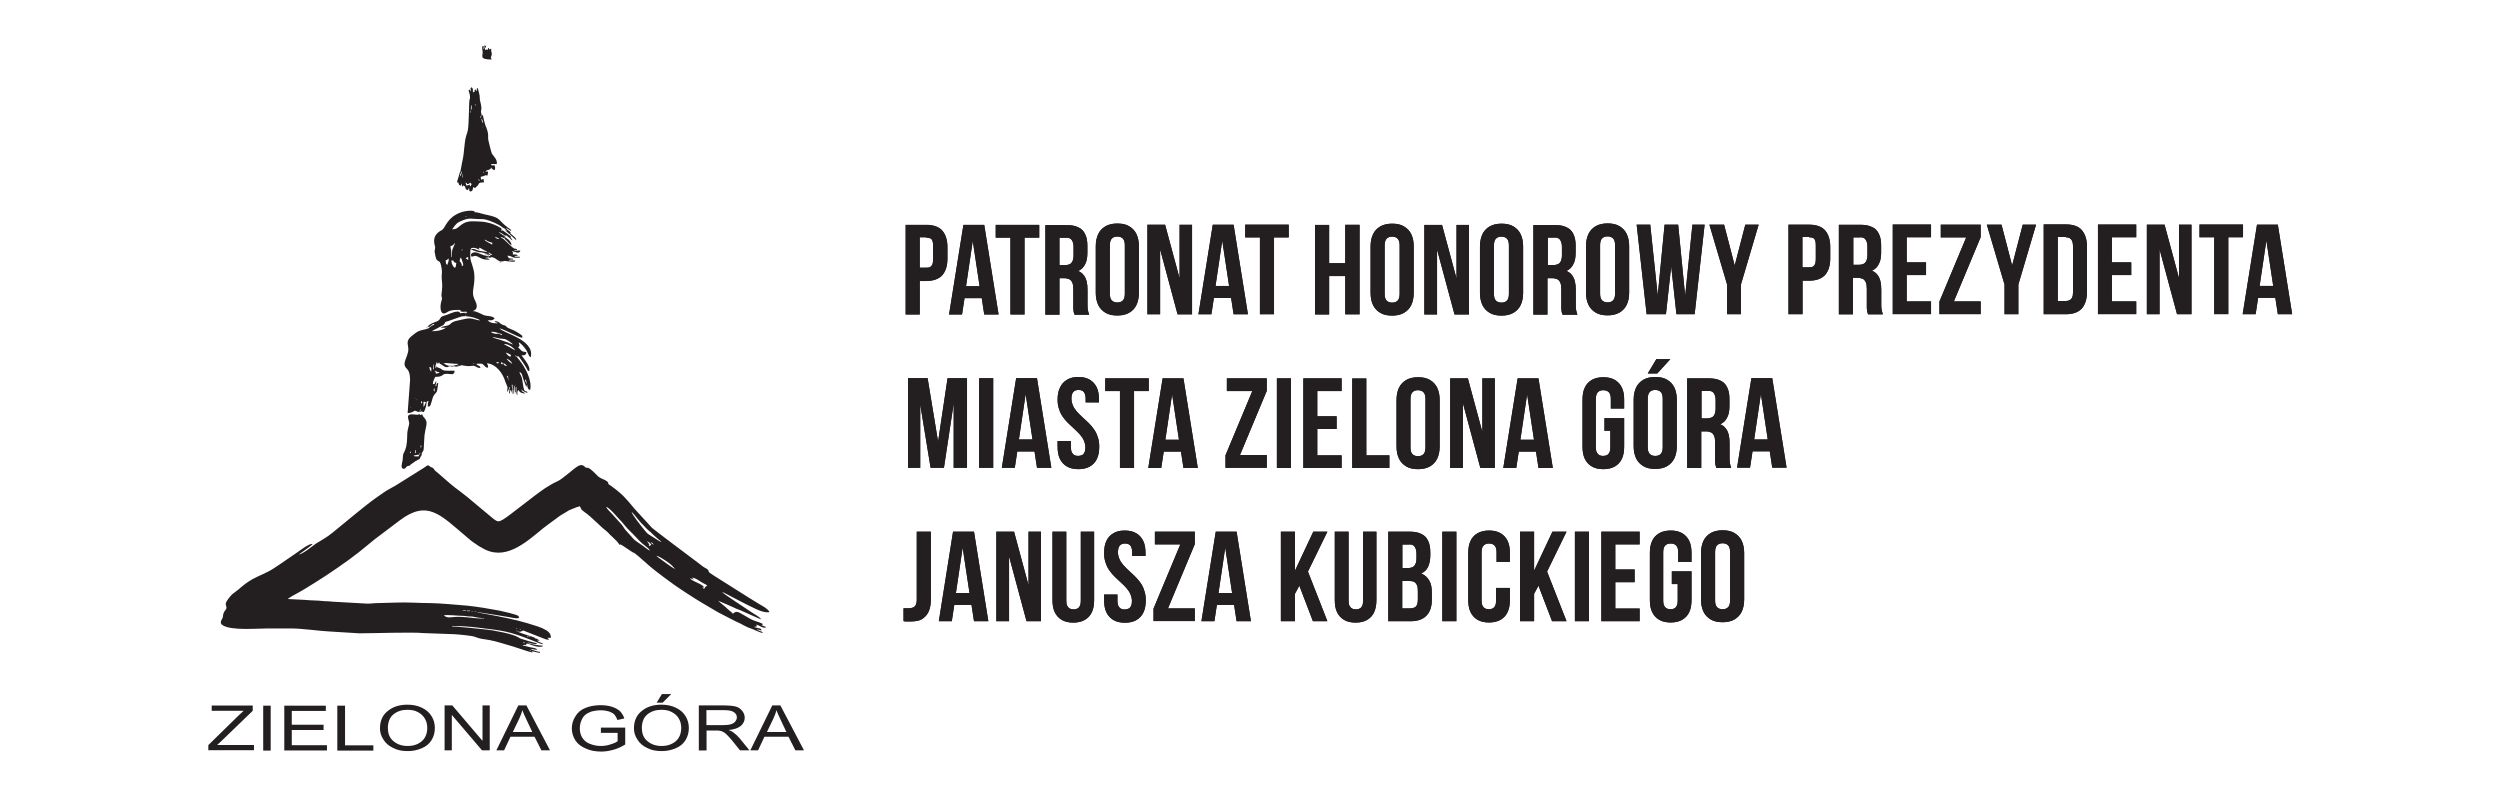 <?xml version="1.0" encoding="utf-8"?>
<!-- Generator: Adobe Illustrator 23.0.3, SVG Export Plug-In . SVG Version: 6.00 Build 0)  -->
<svg version="1.1" id="Warstwa_1" xmlns="http://www.w3.org/2000/svg" xmlns:xlink="http://www.w3.org/1999/xlink" x="0px" y="0px"
	 viewBox="0 0 2004.1 638.8" style="enable-background:new 0 0 2004.1 638.8;" xml:space="preserve">
<style type="text/css">
	.st0{fill:#231F20;}
	.st1{fill-rule:evenodd;clip-rule:evenodd;fill:#231F20;}
</style>
<g id="Warstwa_x0020_1">
	<g id="_646671864">
		<g>
			<path class="st0" d="M742.6,180.4H726v71.8h11.3v-26.9h5.3c5.6,0,9.8-1.5,12.7-4.5c2.7-3.1,4.2-7.5,4.2-13.3v-9.3
				c0-5.8-1.5-10.2-4.2-13.3C752.6,181.9,748.2,180.4,742.6,180.4z M742.6,190.6c1.3,0,2.2,0.2,3.1,0.5c0.9,0.4,1.5,1.1,1.8,2.2
				c0.4,0.9,0.5,2.4,0.5,4v10.7c0,1.6-0.2,3.1-0.5,4c-0.4,0.9-1.1,1.6-1.8,2.2c-0.9,0.4-1.8,0.5-3.1,0.5h-5.3v-24.4h5.3V190.6z
				 M788.8,180.4h-16.5l-11.5,71.8h10.4l2-13.1h13.8l2,13.1h11.5l-11.5-71.8H788.8z M779.8,193.2l5.5,36.4h-10.9L779.8,193.2z
				 M798.2,190.6H810v61.6h11.3v-61.6h11.8v-10.2h-34.9V190.6z M873.1,252.2c-0.5-1.3-0.9-2.7-1.1-4c-0.2-1.5-0.2-2.9-0.2-4.7v-11.1
				c0-2.5-0.2-4.7-0.7-6.7s-1.3-3.8-2.4-5.1c-1.1-1.5-2.5-2.5-4.4-3.3c2.5-1.1,4.4-2.9,5.6-5.5c1.3-2.4,1.8-5.5,1.8-9.1v-5.6
				c0-3.6-0.5-6.7-1.8-9.3c-1.1-2.4-2.9-4.4-5.5-5.5c-2.5-1.3-5.6-1.8-9.5-1.8H838v71.8h11.3v-29.3h3.8c1.6,0,3.1,0.4,4.2,0.9
				c1.1,0.5,1.8,1.6,2.4,2.9c0.5,1.3,0.7,3.1,0.7,5.3v11.3c0,1.5,0,2.7,0,3.6s0.2,1.6,0.2,2.4c0,0.5,0.2,1.1,0.4,1.6
				c0.2,0.4,0.2,0.9,0.4,1.3h11.5L873.1,252.2z M854.7,190.6c2,0,3.5,0.5,4.4,1.8c0.9,1.3,1.5,3.1,1.5,5.6v7.1
				c0,1.8-0.4,3.5-0.9,4.5c-0.5,1.1-1.3,2-2.4,2.4c-1.1,0.5-2.2,0.7-3.6,0.7h-4.4v-22h5.5V190.6z M889.7,196.8
				c0-2.5,0.5-4.4,1.6-5.5c1.1-1.1,2.5-1.6,4.4-1.6c1.8,0,3.3,0.5,4.4,1.6c1.1,1.1,1.6,2.9,1.6,5.5v38.7c0,2.5-0.5,4.4-1.6,5.5
				s-2.5,1.6-4.4,1.6c-1.8,0-3.3-0.5-4.4-1.6s-1.6-2.9-1.6-5.5V196.8z M878.4,234.8c0,3.8,0.7,7.1,2,9.8c1.3,2.7,3.3,4.7,5.8,6.2
				c2.5,1.5,5.6,2.2,9.5,2.2c3.6,0,6.9-0.7,9.5-2.2s4.5-3.5,5.8-6.2c1.3-2.7,2-6,2-9.8v-37.3c0-3.8-0.7-7.1-2-9.8
				c-1.3-2.7-3.3-4.7-5.8-6.2c-2.5-1.5-5.6-2.2-9.5-2.2c-3.6,0-6.9,0.7-9.5,2.2c-2.5,1.5-4.5,3.5-5.8,6.2c-1.3,2.7-2,6-2,9.8V234.8z
				 M944,252.1h11.6v-71.8h-10v42.9L934,180.2h-14.2v71.8H930v-52L944,252.1z M988.7,180.2h-16.5l-11.5,71.8h10.4l2-13.1h13.8
				l2,13.1h11.5l-11.5-71.8H988.7z M979.8,193l5.5,36.4h-10.9L979.8,193z M998.2,190.4h11.8v61.6h11.3v-61.6h11.8v-10.2h-34.9V190.4
				z"/>
			<path class="st0" d="M1065.5,221.3h12.9v30.7h11.5v-71.8h-11.5V211h-12.9v-30.7h-11.3v71.8h11.3V221.3z M1110,196.8
				c0-2.5,0.5-4.4,1.6-5.5c1.1-1.1,2.5-1.6,4.4-1.6s3.3,0.5,4.4,1.6c1.1,1.1,1.6,2.9,1.6,5.5v38.7c0,2.5-0.5,4.4-1.6,5.5
				s-2.5,1.6-4.4,1.6s-3.3-0.5-4.4-1.6s-1.6-2.9-1.6-5.5V196.8z M1098.7,234.8c0,3.8,0.7,7.1,2,9.8c1.3,2.7,3.3,4.7,5.8,6.2
				s5.6,2.2,9.5,2.2c3.6,0,6.9-0.7,9.5-2.2c2.5-1.5,4.5-3.5,5.8-6.2c1.3-2.7,2-6,2-9.8v-37.3c0-3.8-0.7-7.1-2-9.8
				c-1.3-2.7-3.3-4.7-5.8-6.2c-2.5-1.5-5.6-2.2-9.5-2.2c-3.6,0-6.9,0.7-9.5,2.2c-2.5,1.5-4.5,3.5-5.8,6.2c-1.3,2.7-2,6-2,9.8V234.8z
				 M1166,252.1h11.6v-71.8h-10v42.9l-11.6-42.9h-14.2v71.8h10.2v-52L1166,252.1z M1197.6,196.8c0-2.5,0.5-4.4,1.6-5.5
				c1.1-1.1,2.5-1.6,4.4-1.6c1.8,0,3.3,0.5,4.4,1.6c1.1,1.1,1.6,2.9,1.6,5.5v38.7c0,2.5-0.5,4.4-1.6,5.5c-1.1,1.1-2.5,1.6-4.4,1.6
				c-1.8,0-3.3-0.5-4.4-1.6s-1.6-2.9-1.6-5.5V196.8z M1186.4,234.8c0,3.8,0.7,7.1,2,9.8c1.3,2.7,3.3,4.7,5.8,6.2
				c2.5,1.5,5.6,2.2,9.5,2.2c3.6,0,6.9-0.7,9.5-2.2c2.5-1.5,4.5-3.5,5.8-6.2c1.3-2.7,2-6,2-9.8v-37.3c0-3.8-0.7-7.1-2-9.8
				c-1.3-2.7-3.3-4.7-5.8-6.2c-2.5-1.5-5.6-2.2-9.5-2.2c-3.6,0-6.9,0.7-9.5,2.2c-2.5,1.5-4.5,3.5-5.8,6.2s-2,6-2,9.8V234.8z
				 M1264.5,252.1c-0.5-1.3-0.9-2.7-1.1-4c-0.2-1.5-0.2-2.9-0.2-4.7v-11.1c0-2.5-0.2-4.7-0.7-6.7c-0.5-2-1.3-3.8-2.4-5.1
				c-1.1-1.5-2.5-2.5-4.4-3.3c2.5-1.1,4.4-2.9,5.6-5.5c1.3-2.4,1.8-5.5,1.8-9.1V197c0-3.6-0.5-6.7-1.8-9.3c-1.1-2.4-2.9-4.4-5.5-5.5
				c-2.5-1.3-5.6-1.8-9.5-1.8h-17.1v71.8h11.3V223h3.8c1.6,0,3.1,0.4,4.2,0.9s1.8,1.6,2.4,2.9c0.5,1.3,0.7,3.1,0.7,5.3v11.3
				c0,1.5,0,2.7,0,3.6s0.2,1.6,0.2,2.4c0,0.5,0.2,1.1,0.4,1.6c0.2,0.4,0.2,0.9,0.4,1.3h11.5L1264.5,252.1z M1246.2,190.4
				c2,0,3.5,0.5,4.4,1.8c0.9,1.3,1.5,3.1,1.5,5.6v7.1c0,1.8-0.4,3.5-0.9,4.5c-0.5,1.1-1.3,2-2.4,2.4c-1.1,0.5-2.2,0.7-3.6,0.7h-4.4
				v-22h5.5V190.4z M1282.7,196.6c0-2.5,0.5-4.4,1.6-5.5s2.5-1.6,4.4-1.6c1.8,0,3.3,0.5,4.4,1.6c1.1,1.1,1.6,2.9,1.6,5.5v38.7
				c0,2.5-0.5,4.4-1.6,5.5c-1.1,1.1-2.5,1.6-4.4,1.6c-1.8,0-3.3-0.5-4.4-1.6c-1.1-1.1-1.6-2.9-1.6-5.5V196.6z M1271.4,234.6
				c0,3.8,0.7,7.1,2,9.8c1.3,2.7,3.3,4.7,5.8,6.2c2.5,1.5,5.6,2.2,9.5,2.2c3.6,0,6.9-0.7,9.5-2.2c2.5-1.5,4.5-3.5,5.8-6.2
				c1.3-2.7,2-6,2-9.8v-37.3c0-3.8-0.7-7.1-2-9.8c-1.3-2.7-3.3-4.7-5.8-6.2c-2.5-1.5-5.6-2.2-9.5-2.2c-3.6,0-6.9,0.7-9.5,2.2
				c-2.5,1.5-4.5,3.5-5.8,6.2c-1.3,2.7-2,6-2,9.8V234.6z M1343.6,251.9h14.9l8-71.8h-9.8l-5.8,57.1l-5.6-57.1h-10.9l-5.5,56.7
				l-6-56.7H1312l8,71.8h15.5l4.2-38.4l4.2,38.4H1343.6z M1384.3,251.9h11.3v-23.8l14.2-48h-10.7l-8.5,32.7l-8.5-32.7h-11.8l14.2,48
				V251.9z M1450.2,180.1h-16.5v71.8h11.3V225h5.3c5.6,0,9.8-1.5,12.7-4.5c2.7-3.1,4.2-7.5,4.2-13.3v-9.3c0-5.8-1.5-10.2-4.2-13.3
				C1460.2,181.5,1455.8,180.1,1450.2,180.1z M1450.2,190.2c1.3,0,2.2,0.2,3.1,0.5c0.9,0.4,1.5,1.1,1.8,2.2c0.4,0.9,0.5,2.4,0.5,4
				v10.7c0,1.6-0.2,3.1-0.5,4c-0.4,0.9-1.1,1.6-1.8,2.2c-0.9,0.4-1.8,0.5-3.1,0.5h-5.3v-24.4h5.3V190.2z M1509.4,251.9
				c-0.5-1.3-0.9-2.7-1.1-4c-0.2-1.5-0.2-2.9-0.2-4.7v-11.1c0-2.5-0.2-4.7-0.7-6.7s-1.3-3.8-2.4-5.1c-1.1-1.5-2.5-2.5-4.4-3.3
				c2.5-1.1,4.4-2.9,5.6-5.5c1.3-2.4,1.8-5.5,1.8-9.1v-5.6c0-3.6-0.5-6.7-1.8-9.3c-1.1-2.4-2.9-4.4-5.5-5.5
				c-2.5-1.3-5.6-1.8-9.5-1.8h-17.1v71.8h11.3v-29.3h3.8c1.6,0,3.1,0.4,4.2,0.9s1.8,1.6,2.4,2.9c0.5,1.3,0.7,3.1,0.7,5.3v11.3
				c0,1.5,0,2.7,0,3.6c0,0.9,0.2,1.6,0.2,2.4c0,0.5,0.2,1.1,0.4,1.6c0.2,0.4,0.2,0.9,0.4,1.3h11.5L1509.4,251.9z M1491.1,190.2
				c2,0,3.5,0.5,4.4,1.8c0.9,1.3,1.5,3.1,1.5,5.6v7.1c0,1.8-0.4,3.5-0.9,4.5s-1.3,2-2.4,2.4c-1.1,0.5-2.2,0.7-3.6,0.7h-4.4v-22h5.5
				V190.2z M1528.5,190.2h19.5v-10.2h-30.7v71.8h30.7v-10.2h-19.5v-21.1h15.5v-10.2h-15.5v-20V190.2z M1555.8,180.1v10.2h20.4
				l-21.5,51.5v10h33.1v-10.2h-21.5l21.5-51.5v-10H1555.8z M1606.7,251.9h11.3v-23.8l14.2-48h-10.7l-8.5,32.7l-8.5-32.7h-11.8
				l14.2,48V251.9z M1638.3,251.9h17.8c5.6,0,9.8-1.5,12.7-4.5c2.7-3.1,4.2-7.5,4.2-13.3v-36.4c0-5.8-1.5-10.2-4.2-13.3
				c-2.7-3.1-7.1-4.5-12.7-4.5h-17.8v71.8V251.9z M1656,190.2c1.3,0,2.2,0.2,3.1,0.7c0.9,0.5,1.5,1.3,2,2.2c0.4,1.1,0.7,2.4,0.7,4
				v37.3c0,1.6-0.2,3.1-0.7,4c-0.5,1.1-1.1,1.8-2,2.2c-0.9,0.5-1.8,0.7-3.1,0.7h-6.4v-51.3h6.4V190.2z M1693,190.2h19.5v-10.2h-30.7
				v71.8h30.7v-10.2H1693v-21.1h15.5v-10.2H1693v-20V190.2z M1745.2,251.9h11.6v-71.8h-10V223l-11.6-42.9H1721v71.8h10.2v-52
				L1745.2,251.9z M1763.2,190.2h11.8v61.6h11.3v-61.6h11.8v-10.2h-34.9V190.2z M1825.8,180.1h-16.5l-11.5,71.8h10.4l2-13.1h13.8
				l2,13.1h11.5l-11.5-71.8H1825.8z M1816.8,192.8l5.5,36.4h-10.9L1816.8,192.8z M743.5,303.1h-15.6V375h9.8v-50.7L746,375h10.7
				l7.8-51.5V375h10.7v-71.8h-15.6L752,354l-8.4-50.9H743.5z M784.9,375h11.3v-71.8h-11.3V375z M831.1,303.1h-16.5L803.1,375h10.4
				l2-13.1h13.8l2,13.1h11.5l-11.5-71.8H831.1z M822.2,315.9l5.5,36.4h-10.9L822.2,315.9z M847.8,320.4c0,2.9,0.4,5.5,1.3,7.8
				c0.7,2.4,1.8,4.4,3.1,6.2c1.3,1.8,2.7,3.5,4.4,5.1c1.6,1.5,3.1,2.9,4.7,4.4c1.6,1.5,3.1,2.9,4.4,4.4c1.3,1.5,2.4,3.1,3.1,4.7
				s1.3,3.6,1.3,5.6c0,1.6-0.2,3.1-0.7,4c-0.5,1.1-1.1,1.8-2,2.2c-0.9,0.4-2,0.7-3.1,0.7c-1.3,0-2.2-0.2-3.1-0.7
				c-0.9-0.5-1.5-1.3-2-2.2c-0.5-1.1-0.7-2.4-0.7-4v-5.1h-10.7v4.4c0,3.8,0.5,7.1,1.8,9.8c1.3,2.7,3.1,4.7,5.6,6.2
				c2.5,1.5,5.6,2.2,9.3,2.2s6.7-0.7,9.3-2.2c2.5-1.5,4.4-3.5,5.6-6.2c1.3-2.7,1.8-6,1.8-9.8c0-2.9-0.4-5.5-1.3-7.8
				c-0.7-2.4-1.8-4.4-3.1-6.2c-1.3-1.8-2.7-3.5-4.4-5.1c-1.6-1.5-3.1-2.9-4.7-4.4c-1.6-1.5-3.1-2.9-4.4-4.4
				c-1.3-1.5-2.4-3.1-3.1-4.7c-0.7-1.6-1.3-3.6-1.3-5.6c0-2.5,0.5-4.4,1.5-5.5s2.4-1.6,4.2-1.6s3.3,0.5,4.2,1.6s1.5,2.9,1.5,5.5v2.9
				h10.7v-2.2c0-3.8-0.5-7.1-1.8-9.8c-1.3-2.7-3.1-4.7-5.6-6.2c-2.5-1.5-5.5-2.2-9.1-2.2s-6.7,0.7-9.1,2.2c-2.5,1.5-4.4,3.5-5.6,6.2
				C848.4,313.3,847.8,316.6,847.8,320.4L847.8,320.4z M886,313.5h11.8v61.6h11.3v-61.6h11.8v-10.2H886V313.5z M948.6,303.3H932
				l-11.5,71.8h10.4l2-13.1h13.8l2,13.1h11.5l-11.5-71.8H948.6z M939.6,316.1l5.5,36.4h-10.9L939.6,316.1z M983.5,303.3v10.2h20.4
				L982.4,365v10h33.1v-10.2H994l21.5-51.5v-10H983.5z M1023.6,375.1h11.3v-71.8h-11.3V375.1z M1056,313.5h19.5v-10.2h-30.7v71.8
				h30.7V365H1056v-21.1h15.5v-10.2H1056v-20V313.5z M1084,375.1h29.8V365h-18.5v-61.6H1084V375.1z M1130.7,319.9
				c0-2.5,0.5-4.4,1.6-5.5s2.5-1.6,4.4-1.6c1.8,0,3.3,0.5,4.4,1.6s1.6,2.9,1.6,5.5v38.7c0,2.5-0.5,4.4-1.6,5.5
				c-1.1,1.1-2.5,1.6-4.4,1.6c-1.8,0-3.3-0.5-4.4-1.6c-1.1-1.1-1.6-2.9-1.6-5.5V319.9z M1119.5,357.9c0,3.8,0.7,7.1,2,9.8
				s3.3,4.7,5.8,6.2c2.5,1.5,5.6,2.2,9.5,2.2c3.6,0,6.9-0.7,9.5-2.2c2.5-1.5,4.5-3.5,5.8-6.2s2-6,2-9.8v-37.3c0-3.8-0.7-7.1-2-9.8
				s-3.3-4.7-5.8-6.2c-2.5-1.5-5.6-2.2-9.5-2.2c-3.6,0-6.9,0.7-9.5,2.2c-2.5,1.5-4.5,3.5-5.8,6.2s-2,6-2,9.8V357.9z M1186.7,375.1
				h11.6v-71.8h-10v42.9l-11.6-42.9h-14.2v71.8h10.2v-52L1186.7,375.1z M1233.1,303.3h-16.5l-11.5,71.8h10.4l2-13.1h13.8l2,13.1
				h11.5l-11.5-71.8H1233.1z M1224.2,316.1l5.5,36.4h-10.9L1224.2,316.1z M1285.8,345.3h5.1v13.3c0,1.6-0.2,3.1-0.7,4
				c-0.5,1.1-1.1,1.8-2,2.2c-0.9,0.5-2,0.7-3.1,0.7c-1.3,0-2.2-0.2-3.1-0.7c-0.9-0.5-1.5-1.3-2-2.2c-0.5-1.1-0.7-2.4-0.7-4v-38.7
				c0-2.5,0.5-4.4,1.6-5.5s2.5-1.6,4.4-1.6c1.8,0,3.3,0.5,4.4,1.6s1.6,2.9,1.6,5.5v7.6h10.7v-6.9c0-3.8-0.5-7.1-1.8-9.8
				c-1.3-2.7-3.1-4.7-5.6-6.2c-2.5-1.5-5.6-2.2-9.3-2.2c-3.6,0-6.7,0.7-9.3,2.2c-2.5,1.5-4.4,3.5-5.6,6.2c-1.3,2.7-1.8,6-1.8,9.8
				v37.3c0,3.8,0.5,7.1,1.8,9.8c1.3,2.7,3.1,4.7,5.6,6.2c2.5,1.5,5.6,2.2,9.3,2.2c3.6,0,6.7-0.7,9.3-2.2c2.5-1.5,4.4-3.5,5.6-6.2
				c1.3-2.7,1.8-6,1.8-9.8v-22.7h-15.8v10.2H1285.8z M1320.9,319.7c0-2.5,0.5-4.4,1.6-5.5s2.5-1.6,4.4-1.6c1.8,0,3.3,0.5,4.4,1.6
				s1.6,2.9,1.6,5.5v38.7c0,2.5-0.5,4.4-1.6,5.5s-2.5,1.6-4.4,1.6c-1.8,0-3.3-0.5-4.4-1.6s-1.6-2.9-1.6-5.5V319.7z M1309.6,357.7
				c0,3.8,0.7,7.1,2,9.8c1.3,2.7,3.3,4.7,5.8,6.2c2.5,1.5,5.6,2.2,9.5,2.2c3.6,0,6.9-0.7,9.5-2.2c2.5-1.5,4.5-3.5,5.8-6.2
				c1.3-2.7,2-6,2-9.8v-37.3c0-3.8-0.7-7.1-2-9.8c-1.3-2.7-3.3-4.7-5.8-6.2c-2.5-1.5-5.6-2.2-9.5-2.2c-3.6,0-6.9,0.7-9.5,2.2
				c-2.5,1.5-4.5,3.5-5.8,6.2c-1.3,2.7-2,6-2,9.8V357.7z M1327.8,287.9l-6.9,11.5h7.6l10.5-11.5H1328H1327.8z M1387.8,375
				c-0.5-1.3-0.9-2.7-1.1-4c-0.2-1.5-0.2-2.9-0.2-4.7v-11.1c0-2.5-0.2-4.7-0.7-6.7c-0.5-2-1.3-3.8-2.4-5.1c-1.1-1.5-2.5-2.5-4.4-3.3
				c2.5-1.1,4.4-2.9,5.6-5.5c1.3-2.4,1.8-5.5,1.8-9.1v-5.6c0-3.6-0.5-6.7-1.8-9.3c-1.1-2.4-2.9-4.4-5.5-5.5
				c-2.5-1.3-5.6-1.8-9.5-1.8h-17.1v71.8h11.3v-29.3h3.8c1.6,0,3.1,0.4,4.2,0.9s1.8,1.6,2.4,2.9c0.5,1.3,0.7,3.1,0.7,5.3v11.3
				c0,1.5,0,2.7,0,3.6c0,0.9,0.2,1.6,0.2,2.4c0,0.5,0.2,1.1,0.4,1.6c0.2,0.4,0.2,0.9,0.4,1.3h11.5L1387.8,375z M1369.4,313.3
				c2,0,3.5,0.5,4.4,1.8c0.9,1.3,1.5,3.1,1.5,5.6v7.1c0,1.8-0.4,3.5-0.9,4.5c-0.5,1.1-1.3,2-2.4,2.4c-1.1,0.5-2.2,0.7-3.6,0.7h-4.4
				v-22h5.5V313.3z M1420.5,303.1H1404l-11.5,71.8h10.4l2-13.1h13.8l2,13.1h11.5l-11.5-71.8H1420.5z M1411.6,315.9l5.5,36.4h-10.9
				L1411.6,315.9z M724.6,498c0.9,0.2,1.8,0.2,2.7,0.2s1.8,0,2.7,0c2.2,0,4.2-0.2,6.2-0.7c2-0.5,3.6-1.5,5.1-2.9
				c1.5-1.3,2.7-3.1,3.6-5.5s1.3-5.3,1.3-8.9v-54h-11.3v54.7c0,1.8-0.4,3.3-0.9,4.2c-0.5,1.1-1.3,1.6-2.4,2c-0.9,0.4-2,0.5-3.3,0.5
				c-0.5,0-1.3,0-2,0s-1.3,0-2,0v10.2L724.6,498z M780.6,426.2H764L752.6,498h10.4l2-13.1h13.8l2,13.1h11.5l-11.5-71.8H780.6z
				 M771.7,439l5.5,36.4h-10.9L771.7,439z M822.9,498h11.6v-71.8h-10v42.9l-11.6-42.9h-14.2V498h10.2v-52L822.9,498z M843.7,426.2
				v54.7c0,3.8,0.5,7.1,1.8,9.8s3.1,4.7,5.6,6.2c2.5,1.5,5.6,2.2,9.3,2.2s6.7-0.7,9.3-2.2c2.5-1.5,4.4-3.5,5.6-6.2
				c1.3-2.7,1.8-6,1.8-9.8v-54.7h-10.7v55.4c0,1.6-0.2,3.1-0.7,4c-0.5,1.1-1.1,1.8-2,2.2c-0.9,0.5-2,0.7-3.1,0.7
				c-1.3,0-2.2-0.2-3.1-0.7c-0.9-0.5-1.5-1.3-2-2.2c-0.5-1.1-0.7-2.4-0.7-4v-55.4h-11.3H843.7z M885.1,443.5c0,2.9,0.4,5.5,1.3,7.8
				c0.7,2.4,1.8,4.4,3.1,6.2c1.3,1.8,2.7,3.5,4.4,5.1c1.6,1.5,3.1,2.9,4.7,4.4c1.6,1.5,3.1,2.9,4.4,4.4c1.3,1.5,2.4,3.1,3.1,4.7
				s1.3,3.6,1.3,5.6c0,1.6-0.2,3.1-0.7,4c-0.5,1.1-1.1,1.8-2,2.2c-0.9,0.4-2,0.7-3.1,0.7c-1.3,0-2.2-0.2-3.1-0.7
				c-0.9-0.5-1.5-1.3-2-2.2c-0.5-1.1-0.7-2.4-0.7-4v-5.1h-10.7v4.4c0,3.8,0.5,7.1,1.8,9.8c1.3,2.7,3.1,4.7,5.6,6.2
				c2.5,1.5,5.6,2.2,9.3,2.2s6.7-0.7,9.3-2.2c2.5-1.5,4.4-3.5,5.6-6.2c1.3-2.7,1.8-6,1.8-9.8c0-2.9-0.4-5.5-1.3-7.8
				c-0.7-2.4-1.8-4.4-3.1-6.2c-1.3-1.8-2.7-3.5-4.4-5.1c-1.6-1.5-3.1-2.9-4.7-4.4c-1.6-1.5-3.1-2.9-4.4-4.4
				c-1.3-1.5-2.4-3.1-3.1-4.7s-1.3-3.6-1.3-5.6c0-2.5,0.5-4.4,1.5-5.5c0.9-1.1,2.4-1.6,4.2-1.6c1.8,0,3.3,0.5,4.2,1.6
				s1.5,2.9,1.5,5.5v2.9h10.7v-2.2c0-3.8-0.5-7.1-1.8-9.8c-1.3-2.7-3.1-4.7-5.6-6.2c-2.5-1.5-5.5-2.2-9.3-2.2
				c-3.6,0-6.7,0.7-9.1,2.2c-2.5,1.5-4.4,3.5-5.6,6.2c-1.3,2.7-1.8,6-1.8,9.8l0,0H885.1z M925.8,426.2v10.2h20.4l-21.5,51.5v10h33.1
				v-10.2h-21.5l21.5-51.5v-10H925.8z M991.1,426.2h-16.5L963.1,498h10.4l2-13.1h13.8l2,13.1h11.5l-11.5-71.8H991.1z M982.2,439
				l5.5,36.4h-10.9L982.2,439z M1052.5,498h11.6l-15.6-39.8l15.6-32h-11.3l-14.7,31.3v-31.3h-11.3V498h11.3v-22l3.5-6.5L1052.5,498z
				 M1070,426.2v54.7c0,3.8,0.5,7.1,1.8,9.8s3.1,4.7,5.6,6.2c2.5,1.5,5.6,2.2,9.3,2.2s6.7-0.7,9.3-2.2c2.5-1.5,4.4-3.5,5.6-6.2
				s1.8-6,1.8-9.8v-54.7h-10.7v55.4c0,1.6-0.2,3.1-0.7,4c-0.5,1.1-1.1,1.8-2,2.2c-0.9,0.5-2,0.7-3.1,0.7c-1.3,0-2.2-0.2-3.1-0.7
				c-0.9-0.5-1.5-1.3-2-2.2c-0.5-1.1-0.7-2.4-0.7-4v-55.4h-11.3H1070z M1130,426.2h-17.1V498h17.8c5.6,0,10-1.5,12.7-4.4
				c2.9-2.9,4.4-7.1,4.4-12.7v-5.8c0-3.8-0.5-7.1-2-9.6c-1.3-2.5-3.5-4.5-6.5-5.8c2.5-1.1,4.4-2.9,5.5-5.3s1.8-5.5,1.8-9.1v-2.5
				c0-3.6-0.5-6.7-1.8-9.3c-1.1-2.4-2.9-4.4-5.5-5.5c-2.5-1.3-5.6-1.8-9.5-1.8l0,0H1130z M1129.3,465.7c1.6,0,3.1,0.2,4.2,0.7
				c1.1,0.5,1.8,1.5,2.4,2.7s0.7,3.1,0.7,5.3v6.2c0,1.8-0.2,3.1-0.7,4.2c-0.4,1.1-1.1,1.8-2,2.2c-0.9,0.4-2,0.7-3.3,0.7h-6.5v-22
				h5.1H1129.3z M1129.6,436.4c2,0,3.5,0.5,4.4,1.8c0.9,1.3,1.5,3.1,1.5,5.6v4c0,1.8-0.4,3.5-0.9,4.5s-1.3,2-2.4,2.4
				c-1.1,0.5-2.2,0.7-3.6,0.7h-4.4v-18.9h5.5V436.4z M1156.2,498h11.3v-71.8h-11.3V498z M1199.3,471.3v10.2c0,1.6-0.2,3.1-0.7,4
				c-0.5,1.1-1.1,1.8-2,2.2c-0.9,0.5-2,0.7-3.1,0.7c-1.3,0-2.2-0.2-3.1-0.7c-0.9-0.5-1.5-1.3-2-2.2c-0.5-1.1-0.7-2.4-0.7-4v-38.7
				c0-2.5,0.5-4.4,1.6-5.5s2.5-1.6,4.4-1.6c1.8,0,3.3,0.5,4.4,1.6s1.6,2.9,1.6,5.5v7.6h10.7v-6.9c0-3.8-0.5-7.1-1.8-9.8
				c-1.3-2.7-3.1-4.7-5.6-6.2c-2.5-1.5-5.6-2.2-9.3-2.2c-3.6,0-6.7,0.7-9.3,2.2c-2.5,1.5-4.4,3.5-5.6,6.2c-1.3,2.7-1.8,6-1.8,9.8
				v37.3c0,3.8,0.5,7.1,1.8,9.8c1.3,2.7,3.1,4.7,5.6,6.2c2.5,1.5,5.6,2.2,9.3,2.2c3.6,0,6.7-0.7,9.3-2.2c2.5-1.5,4.4-3.5,5.6-6.2
				c1.3-2.7,1.8-6,1.8-9.8v-9.5h-10.7H1199.3z M1244.2,498h11.6l-15.6-39.8l15.6-32h-11.3l-14.7,31.3v-31.3h-11.3V498h11.3v-22
				l3.5-6.5L1244.2,498z M1262.5,498h11.3v-71.8h-11.3V498z M1294.9,436.4h19.5v-10.2h-30.7V498h30.7v-10.2h-19.5v-21.1h15.5v-10.2
				h-15.5v-20V436.4z M1339.8,468.2h5.1v13.3c0,1.6-0.2,3.1-0.7,4c-0.5,1.1-1.1,1.8-2,2.2c-0.9,0.5-2,0.7-3.1,0.7
				c-1.3,0-2.2-0.2-3.1-0.7c-0.9-0.5-1.5-1.3-2-2.2c-0.5-1.1-0.7-2.4-0.7-4v-38.7c0-2.5,0.5-4.4,1.6-5.5s2.5-1.6,4.4-1.6
				s3.3,0.5,4.4,1.6s1.6,2.9,1.6,5.5v7.6h10.7v-6.9c0-3.8-0.5-7.1-1.8-9.8c-1.3-2.7-3.1-4.7-5.6-6.2c-2.5-1.5-5.6-2.2-9.3-2.2
				s-6.7,0.7-9.3,2.2c-2.5,1.5-4.4,3.5-5.6,6.2c-1.3,2.7-1.8,6-1.8,9.8v37.3c0,3.8,0.5,7.1,1.8,9.8c1.3,2.7,3.1,4.7,5.6,6.2
				c2.5,1.5,5.6,2.2,9.3,2.2s6.7-0.7,9.3-2.2c2.5-1.5,4.4-3.5,5.6-6.2c1.3-2.7,1.8-6,1.8-9.8V458h-15.8v10.2H1339.8z M1374.9,442.6
				c0-2.5,0.5-4.4,1.6-5.5c1.1-1.1,2.5-1.6,4.4-1.6c1.8,0,3.3,0.5,4.4,1.6s1.6,2.9,1.6,5.5v38.7c0,2.5-0.5,4.4-1.6,5.5
				s-2.5,1.6-4.4,1.6c-1.8,0-3.3-0.5-4.4-1.6c-1.1-1.1-1.6-2.9-1.6-5.5V442.6z M1363.6,480.6c0,3.8,0.7,7.1,2,9.8
				c1.3,2.7,3.3,4.7,5.8,6.2c2.5,1.5,5.6,2.2,9.5,2.2c3.6,0,6.9-0.7,9.5-2.2c2.5-1.5,4.5-3.5,5.8-6.2c1.3-2.7,2-6,2-9.8v-37.3
				c0-3.8-0.7-7.1-2-9.8c-1.3-2.7-3.3-4.7-5.8-6.2c-2.5-1.5-5.6-2.2-9.5-2.2c-3.6,0-6.9,0.7-9.5,2.2c-2.5,1.5-4.5,3.5-5.8,6.2
				c-1.3,2.7-2,6-2,9.8V480.6z"/>
		</g>
		<g>
			<path class="st1" d="M425.1,520l-0.7-0.4L425.1,520z M421,315.9l0.7,0.4L421,315.9c-1.8-1.6,0.7-0.2-1.3-1.5
				c-1.3-0.9-1.5-0.2-1.5-2.4l0.2,0.2c0.2,1.5,3.5,2.4,4.5,2.9c-1.1-3.8-2.4,2.5-3.8-7.8c-0.9-7.3-2-5.8-2.7-9.3
				c2.2,1.5,1.8,1.6,3.1,5.8l2.4,6.5c0-0.4,0-0.7,0.2-0.7c0.2-0.5,0-0.7,0.5-1.5c0,2,0.5,4.2,2.4,4.5c1.8-7.8-4.2-18.4-8.7-24
				c-0.7-0.9-1.8-1.8-2-2.9h1.5c2.7,4,2.9,3.8,6,8.9c1.6,2.7,0.9,2.5,2.4,2.9c1.6-3.6-5.1-11.1-6.2-12.7c1.3,0,2.5,0.4,3.6-1.1
				c1.6-2.2-1.8-1.1-3.5-2.5c-1.1-0.9-1.5-1.8-2.7-2.5c0.5-1.5,0,0,1.1-1.5l-0.7-2.7c1.8,0.5,4.4,3.8,5.5,5.3
				c2.4,3.3,2.4,6.2,4.2,6.5c3.3-14.2-22.2-19.1-25.1-23.1c5.1,1.3,14.5,6.9,18.2,7.6c0.4-1.8,0.4-1.6-3.8-4.4
				c-4-2.5-7.3-2.9-8.7-4.4c-1.6-1.8-0.4-0.5-3.1-1.6c-3.1-1.3-2.4-2.9-6.4-2.9c0.7,1.1,0.5,1.1,2.4,1.1c-0.9,1.3,0.2,0.5-1.8,0.5
				c-2.2,0-4.7-0.4-6.2-2.4c3.1,0,4,0.4,5.5-1.5c-1.6-2.2-6.4-1.6-8.9-2.7c-2.2-0.9-5.6-3.1-8.5-3.1c0.7-0.5,0.2-0.2,0.9-0.5
				c1.3-0.7,2.2-1.3,2.2-3.6c0-1.8-1.3-4.4-2-5.8c-2.7-6,0.9-10.2,0-20c-0.5-4.9-2.7-9.5-3.1-12c-0.2-2.2,0-5.3,0-7.6
				c0.7,0.4,2.4,0.7,3.1,1.1c5.5,2.2,4.4,0.7,7.3,1.6c1.6,0.5,1.6,1.1,3.5,1.1c0.2,1.1,0,0.9,0.4,1.5c-5.3-0.2-8.4-3.5-11.3-2.9
				c-1.3,0.2-2.7,0.9-2.5,2.4c0.2,2,1.8,0.5,3.1,0.4c1.3,0,2.7,0.7,3.6,1.3c2.7,1.5,4.2,1.8,8.2,1.8c-0.4-0.4,0.2-0.2-0.5-0.5
				c-2.2-1.6-1.6,0.5-2.9-1.3c1.6,0.2,2.2,0.4,4.2,0.4v-0.7c4.7,0,5.6,4.2,9.6,3.5c2.2-0.4-0.5-0.5,2-0.4c0.9,0,6.4,0.9,7.3,0.5
				c1.3-0.4,0.4,0.2,0.7-0.9h-5.1c0.5-0.4,0.4-0.5,1.3-0.7c0.7-0.2,1.5,0,2.2,0v-0.7l-3.5-0.4c-0.4-1.5-0.4-0.7-1.1-2
				c4.7,0,2.4,2.2,10,1.5v-0.7h-4.2c0.9-1.1,0.7-0.7,2.7-0.7c-1.1-1.5-1.8-1.1-4.2-1.1c0.5-2.4,0.5-0.9-0.7-2.7c2,0.2,6,2.9,6.9-0.4
				c-4.5-0.4-3.6,1.5-5.1-0.4c2.9,0.7,2.2-0.4,2.4-0.7c-2-0.9-1.6,0.2-3.8-1.6c-1.8-1.5-4.2-4-6-5.6c-1.8-1.8-2-1.3-3.5-2.4
				c1.6-0.4,2.4,0.4,4.7,2.5c1.1,1.1,2.9,3.3,4.2,4c-0.2-4.2-4.7-5.8-5.8-7.3h1.1c-0.2-1.1,0-0.4-0.4-1.1c1.3,0.4,1.8,1.3,2.9,2
				c1.3,0.9,1.6,1.8,2.9,2.5c-0.4-1.5-0.7-1.1-1.5-2.4l0.4-0.7c-1.1-0.7-2.9-2.5-6-4.5c-2.2-1.5-1.6-0.7-1.8-2.2
				c3.3,0.9,10.4,8.5,12,9.6c-0.2-1.3-0.2-1.5-2.2-3.3l-2.9-2.5c1.1-0.4,0.7,0.2,0.4-0.7c-0.2-0.4-0.9-0.7-1.3-1.1
				c-1.1-0.7-1.8-1.3-2.5-2.2c1.6,0.4,3.1,1.8,4.5,2.4c-0.4-1.6-0.5-1.1-2.7-2.7c-8.7-6.5-4.9-7.8-17.5-10.4c-4.4-0.9-6.4-2-9.3-2
				v-0.2c0-0.7,0.7,0.5,0-0.4c-0.9-1.1-14-1.6-21.3,8.2c-2.4,3.1-3.1,5.8-5.1,6.9c-9.1,4.5-5.1,12.7-5.1,13.5c0,1.3-0.4,2.5-0.5,3.3
				c0,0.4,0.9,5.8,1.5,6.5c1.8,2.5,2.5,0.4,3.6,4.5c1.6,7.3,0.2,6.4,0.7,11.8c0.5,4.5,0.4,6.5-0.2,11.1c-0.5,3.8,1.1,2.5-0.2,6.4
				c-1.1,3.5-0.9,8.9,1.5,9.6c2.9,0,3.3-1.8,6.4-2.4c3.6-0.7,3.6-0.4,7.8-0.4c0.2,0.5,0.7-0.4-0.4,0.5l-0.5,0.4l1.6,0.4
				c2.7,0.7,3.3-0.9,4.5,0.9c-2.5,0-3.8,0.2-5.8,0.4c-0.9-3.3-8.5,0.5-10.7,1.3c-1.3,0.5-2.7,0.7-3.8,1.3c-2.2,1.3-1.1,3.1-5.3,4.4
				c-2.4,0.9-4.9,1.8-6.2,3.8c-1.1,0.2-0.5,0-1.1,0.7c1.1-0.2,0.5,0,1.1-0.7c1.1,0.5,1.8-0.2,2.9-1.1c1.5-1.1,1.6-1.6,2.5-0.5
				c-1.8,0.4-2.7,1.3-4,2.2c-1.5,1.1,0,0.5-2,1.1c-1.1,0.4-1.8,0.5-2.7,0.7c-4,0.9-4.9,1.3-8.7,4.4c-7.3,5.5-2.4,7.8-3.8,13.6
				c-1.6,6.7-5.1,9.5-0.5,13.8c2,2,2.5,7.6,2,10.7l-1.8,24.4c2.2,0,4.5-1.1,5.8-2c1.8,0.4,1.8,1.3,3.6,0.9c4.4-0.7,0.7,0,3.6,0.2
				c3.3-6.4,0.9-8.5,3.8-8.9c-0.5,1.1-0.7,3.1-0.7,4.5c2.4,0,1.8-0.4,3.1-3.8c0.5-1.6,0.9-3.8,1.8-5.1c0.9-1.5,2.4-2.2,2.7-4.2
				l0.9-6c-0.5,0.5-0.5,0-1.1,0.7c-0.5,0.7-0.5,0.9-0.5,2h-0.7c0.2-1.8,0.7-1.8,0.7-3.8c-0.9,0.7-0.4,0-1.1,1.5
				c-0.2,0.4,0-0.2-0.4,0.7H347c0-2.2,1.1-4.4,2-5.8c6.5,0,4.9-2,8.2-2.4c3.5-0.4,6.9,2,7.3-2.4c-2.4-0.5-8,0.5-10-0.9
				c-2.7-1.8,0-0.4-3.5-1.8c-1.8-0.7-1.3-1.6-1.3-4.2c1.8,1.3,1.8,0.7,3.8,1.6c1.3,0.7,2.4,1.8,3.6,2.2c3.6,0.7,0.9-1.6,6.7-0.2
				c0.7,0.2,1.3-0.2,2.4-0.5c4.4-1.6,5.1,0,9.6,0c2.4,0,3.3-0.7,4.9,0c1.8,0.7,1.8,1.5,4.4,1.5c-0.2-1.3-0.4-1.3-1.3-1.8
				c-1.5-0.9-1.5-0.5-1.8-1.6c4.5,0,4.2-0.7,6.5,1.8c1.8,2,4.2,2.2,1.8-2.2c7.6,0.7,12.9,8.2,14.9,15.1l1.5,3.6
				c0.4,1.3-0.2,2.5-0.2,4.4l1.1-1.6c0.4-0.9,0.5-1.5,0.5-2.5h0.4c0,2.4-0.4,3.1-0.4,5.1h0.7v-2.4h0.7c0,1.1,0,1.3,0.4,2
				c0-2.7,0.7-0.9,0.7-2.9c0-0.5-0.4-2.2-0.4-3.6h0.7v7.3h0.7c0-2.7,0.4-3.8,0.4-6.5h0.4l0.4,6.9c0-4.9,0.7,2,0.7-4.5
				c0-1.6-0.9-0.7,0.5-1.3c0,3.5-0.5,5.6,0.7,6.5c0-2.7-0.2-2.4,0.7-4.2l0.7,0.9c0.9,1.1,2,1.6,3.6,1.8L421,315.9z M416.8,504.8
				c0.4,0.4,1.5-0.5,0.4-0.2C417.1,504.6,416.1,504.2,416.8,504.8z M393,206.4h-2c-0.4-0.5-0.4,0,0-0.7L393,206.4z M391,39.9
				L391,39.9z M391,39.9c-2-0.9-0.9,0.9-2,0c-1.3-1.3,2.5-3.1-0.7-3.5c0,2,0.4,2.2-0.7,3.1c0-2.5,0.9-2.2-0.7-2.7
				c-0.7,1.5-0.2,2.7,0,4.4c0.5,3.5-3.3,6.5,7.3,6.5c-1.5-2.5-0.2-1.5,0-4.2c0.2-3.1-0.7-0.2-0.4-4.5c-1.1,0.4-0.5,0.2-1.5,0.7
				l-0.2-0.4v-0.2c-0.5-0.7-0.4-0.5-0.9-0.7v1.5H391z M336.2,364.4l-0.7,1.5c-4.9,0-3.6-0.4-3.8-0.7
				C335.9,364.2,334.4,364.8,336.2,364.4z M336.2,364.4l0.4-1.5c0.4,0.5,0.5-0.7,0.2,0.7C336.6,364.4,337,363.9,336.2,364.4z
				 M329.3,362v1.1h-0.7C328.8,362,328.4,362.6,329.3,362z M333.5,360.6c-0.2,0.9-0.2,0.7-0.2,1.6c-0.2,1.5,0.9,0.7-0.5,1.1
				C332.8,361.3,332.4,361.5,333.5,360.6z M333.5,360.6L333.5,360.6z M334.2,359.1l0.2,0.2C334.4,359.3,334.2,359.3,334.2,359.1z
				 M337.3,356.8c0.4,0.5,0.4,0,0.4,0.9c0,1.3,0,0.7-0.4,1.1C336.8,356.6,337.3,358.6,337.3,356.8z M331.5,356l-0.2,0.9L331.5,356z
				 M331.5,356l0.2-0.9L331.5,356z M328.1,338.8c0,2-1.5,5.6-1.6,8.5c-0.2,4.5,0,9.3-1.8,13.6c-0.5,1.5-1.3,2.4-1.6,3.8
				c-0.2,1.5-0.2,3.5-0.4,4.7c-0.4,2.2-2,6.4,1.1,6.4c1.6,0,1.3-1.6,3.1-2.2c0.4-0.2,0.4,0,0.9-0.2c1.3-0.4,0.4,0,1.3-0.9l3.8-2.7
				c2.4-1.1,0.9-0.7,2.7-1.5c0.7-0.2,0.2,0.2,0.7-0.4c0.5-0.5,0,0.2,0.4-0.7l0.2-0.5c1.6-3.3,0.7,0.2,1.3-3.5c0.2-1.6,1.6,0,1.6-6
				l0.5-8.4c0.4-2.5,0.9-5.1,1.5-7.8c0.5-2.9-0.2-4.5-2-6.5c-0.2-0.2-0.2-0.2-0.5-0.5c-0.9-1.3-0.4-2-1.3-1.8l-0.7,0.4
				c-0.5,0.2,0,0.5-0.5,0c-0.4-0.4-0.2,0.4-0.4-0.7c-2.2,0.5,0,0.9-3.8,0.4c-8.5-1.1-4.7,3.6-4.7,6.5H328.1z M372.8,149.5
				L372.8,149.5z M373.2,146.4c1.1,0.4,0.9,0,1.1,1.1c2.2,0,1.3-0.2,2.7-1.1l1.3,1.5c-1.3,0.5-0.5-0.7-0.9,1.3h-0.7
				c0-0.9,0-0.9-0.4-1.5c-0.2,0.7,0.2,0.5-2.4,1.1C373.7,147.9,373.5,147.2,373.2,146.4z M373.2,146.4L373.2,146.4z M367.3,145.3
				l0.2,0.2C367.5,145.5,367.3,145.5,367.3,145.3z M383.2,143.9c0.7,0,0.4-0.2,0.9,0.2c1.5,0.9,0.4,0.4,0.2,0.5
				C383.9,144.8,384.6,145.3,383.2,143.9z M370.8,140.8v1.5c-0.4-0.7-0.4,0.9-0.4-0.7C370.4,140.6,370.4,141.2,370.8,140.8z
				 M368.4,141.9c0-0.9,0.5,0,0.2,0l0,0C368.4,141.9,368.4,142.8,368.4,141.9z M371.2,141.2l0.2,0.2
				C371.3,141.3,371.2,141.3,371.2,141.2z M370.8,140.8c0-2,0-0.7,0.4-1.1C371.2,141.7,371.2,140.2,370.8,140.8z M387.3,139.3
				l0.2,0.2C387.5,139.5,387.3,139.5,387.3,139.3z M369.5,140.8h-0.7c0.2-1.3,0.9-2.9,1.5-3.8C370.2,139.5,369.7,138.8,369.5,140.8z
				 M387.3,138.1c0-1.5,0.7,0.4,0.5,0.4l0,0C387.5,138.2,387.3,138.8,387.3,138.1z M393.5,134.2L393.5,134.2z M387,101.9
				c0-0.9,0.5,0,0.2,0l0,0C387,101.9,387,102.8,387,101.9z M386.2,95.3c0.4,0.4,0-0.2,0.4,0.7c0.4,0.9,0.7,1.6,0.7,2.7
				c-0.5-0.5-0.5-0.5-0.9-1.5c-0.2-0.5-0.4-1.1-0.4-2H386.2z M385.2,93v1.5c-0.4-0.7-0.4,0.9-0.4-0.7
				C384.8,92.8,384.8,93.3,385.2,93z M377.5,88.8v1.5c-0.4-0.7-0.4,0.9-0.4-0.7C377.2,88.6,377.2,89.2,377.5,88.8z M377.5,88.8
				c0-1.3-0.2-2.5,0.2-3.6c0.5-1.6,0-0.4,0.5-1.1c0,1.3,0,3.5-0.7,4.5V88.8z M380.6,83.7c1.1,0.4,0.5-0.9,0.7,1.1
				C380.8,84.3,381,84.3,380.6,83.7z M382.6,83.3l0.2,0.2C382.8,83.5,382.6,83.5,382.6,83.3z M377.5,82.3l0.2,0.2
				C377.7,82.4,377.5,82.4,377.5,82.3z M380.6,73.7L380.6,73.7z M373,149.7c0,1.8,0.5,2.5,2.4,2.7c0.2-1.8-0.4-0.7,0.7-1.5
				c0,2,0,1.6,0.7,2.7c2-0.5,2.2-0.9,2.4-3.5c2.4,1.1,2.2,0,2.7-0.4l0.2-0.2c2.7-1.8,0-3.3,6-3.3c-0.4-0.9-0.4-1.5-0.4-2.7
				c-1.6,0.2-0.7,0-2,0.7l-0.4-2.4c6.2-1.5,1.5-1.5,5.5-1.1c0.2-1.3,1.3-4-1.1-3.1l-0.5,0.4c0.4-1.5,1.1-1.5,2.4-1.8
				c2-0.7,1.5-0.9,2.2-2c0.4,1.3,0,0.5,0.9,1.3c0.7,0.5,0.9,0.7,1.8,0.9c0.7-1.6,0.4-2.4,0-3.8c-0.5-0.4-0.5,0.2-1.5,0h-0.4
				c-0.9-0.2-0.9-0.5-0.9-1.1h4.5c0.7-3.1-1.8-5.5-3.8-8.2c-0.4-0.5-2.4-8.5-2.7-10c-1.1-4,0.7-4.4-1.8-10.9
				c-0.7-1.6-1.3-3.1-1.6-4.9c-0.4-1.3-1.1-4.2-1.1-5.5c-1.1,0.4,0-0.2-0.5,0.5l-0.5,1.1c0-3.1-1.1-3.1-0.4-5.8
				c0.5-2-0.7-5.6-1.1-7.8c-0.2-1.1,0-2-0.2-3.3c-0.4-2-0.9-4.2-1.5-6h-0.7v2.4c-0.9-0.7-0.4-1.1-1.3-1.3c-0.9-0.2-0.4,0.7-0.4,1.6
				c-1.1,0.4-0.5,0.2-1.5,0.7c0-2.2,0.2-3.3-1.1-4.2c-1.6,1.5-0.4,1.1-0.4,3.5l-0.2-0.4c-0.4,1.1,0.2-0.9-1.1-1.1
				c-1.6-0.2,0.5,2.4,0.5,6.2c0,2,0,0-0.4,1.8c-0.5,2.2-0.4,18.4-1.3,24.2c-0.4,2-0.7,2.9-1.3,4.5c-1.8,6-1.5,13.3-2.9,19.5
				c-0.7,2.7-1.5,8.5-1.8,9.3c-1.1,2-0.7,2-1.5,4.4c-0.5,1.6-0.9,2.7-1.3,4.4h1.1c0.4,1.5,0.5,2.4,2,2.7l0.5-2
				c0.5,1.6,0.2,1.3,0.5,2.7c0.9-0.5,0.5,0,0.7-1.1c0.9,0.5,0.4,0.5,1.5,0.7V149.7z M337.2,329c-0.4,0.2-1.6,0-0.2-0.5
				C338.1,328.1,337.5,328.8,337.2,329z M329,326.6c0-0.9,0.5,0,0.2,0l0,0C329,326.6,329,327.5,329,326.6z M337.5,323.5v-2
				C339.5,323,337.7,323.1,337.5,323.5z M339.5,326.2v-4.2c1.1,0,1.1,0.2,2,0.4c-0.4,0.7-0.5,1.1-0.9,1.8
				C340.2,325.3,340.2,325.5,339.5,326.2z M333.7,321.1l0.2,0.2C333.9,321.3,333.7,321.3,333.7,321.1z M334.1,320.4
				c0-0.9,0.5,0,0.2,0l0,0C334.1,320.4,334.1,321.3,334.1,320.4z M332.6,319.3c0-0.9,0.5,0,0.2,0l0,0
				C332.6,319.3,332.6,320.2,332.6,319.3z M417,313.5l-0.4-0.7L417,313.5z M348.4,311.5v2.4c-0.9-0.9-0.7-0.7-0.7-2.4H348.4z
				 M412.8,311.9c0-0.9,0.5,0,0.2,0l0,0C412.8,311.9,412.8,312.8,412.8,311.9z M348.4,311.5L348.4,311.5z M351.2,309.1l0.2,0.2
				C351.3,309.3,351.2,309.3,351.2,309.1z M413.1,308.8c0-0.9,0.5,0,0.2,0l0,0C413.1,308.8,413.1,309.7,413.1,308.8z M421.7,304.2
				c0,2,0.5,2,0.7,3.8l-1.1-2C420.6,303.9,420.8,305.1,421.7,304.2z M407.5,303.5c0.4,0.5,0.4-0.7,0.4,1.1
				C407.5,304.1,407.7,305,407.5,303.5z M407.5,303.5c-0.4-0.4-0.2,0-0.7-0.9c-0.4-0.7-0.4-0.5-0.5-1.5c0.9,0.7,1.1,0.7,1.1,2.4
				H407.5z M349.3,299.7v-2.4c1.1,0.7,1.3,1.1,3.1,1.1c-0.7,1.1-1.5,0.7-3.1,1.1V299.7z M348.6,297c0.4,0.7,0.4-0.9,0.4,0.7
				c0,0.9,0,0.4-0.4,0.7V297z M349.3,295.5l0.2,0.2C349.5,295.7,349.3,295.7,349.3,295.5z M347.3,292.1h0.4v4.2
				c-0.7-0.7-0.7-0.5-0.5-1.8c0-0.5,0.2-1.5,0.2-2.5V292.1z M344.2,294.1c2.2,0.5,1.5,1.1,1.5,3.8
				C344.6,297.1,344.4,295.5,344.2,294.1z M349.7,291v3.8H349c0-1.5,0.2-2.2,0.7-3.6c0,0,0-0.2,0.2-0.2H349.7z M409.9,294.1
				L409.9,294.1z M409.9,294.1l-0.7-0.4L409.9,294.1z M367.9,293.7l0.2,0.2C368.1,293.9,367.9,293.9,367.9,293.7z M409.1,293.7
				L409.1,293.7z M406.4,293.3L406.4,293.3z M364.1,293.7c3.6,0,3.3-1.8,5.5-0.4c-2.2,0-2.2,0.4-3.6,0.7c-1.3,0.2-2.7,0.2-4.2,0.2
				v-1.1c2.4,0,2.4,0.2,2.4,0.4v0.4V293.7z M366.1,292.6l0.2,0.2C366.2,292.8,366.1,292.8,366.1,292.6z M391.9,292.6L391.9,292.6z
				 M403,291.9L403,291.9z M379.5,291.5c0.4-0.4,1.5,0.5,0.4,0.2C379.9,291.7,378.8,292.1,379.5,291.5z M348.2,291.5l0.2,0.2
				C348.4,291.7,348.2,291.7,348.2,291.5z M406.4,293.5c-2-0.4-2.2-0.7-3.1-2.4C404.8,291.5,405.7,292.4,406.4,293.5z M403,292.1
				l-1.5-0.4c0.4-0.7,0.4-0.4,0.4-1.5c1.1,0.7,1.1,0.4,1.1,2V292.1z M400.2,291l0.9,0.2L400.2,291z M355.5,291c4.7,0,7.6,0.7,12,0.7
				c-1.8,1.6-3.8,1.1-6.4,1.5C359,293.5,357.2,292.4,355.5,291z M349.7,291.3c0.7-0.5,2.2-0.4,3.1-0.4
				C352.1,292.1,352.1,291.3,349.7,291.3z M400.2,291c-1.8,0.2-1.3,0.9-2.4-0.7C399.5,290.2,399.1,290.2,400.2,291z M383.3,290.2
				l0.2,0.2C383.5,290.4,383.3,290.4,383.3,290.2z M406.1,287.5c1.6,0.4,4.2,2.5,4.5,4.2c-0.7-0.5-1.6-1.3-2.4-1.8
				C407.3,289.1,406.6,288.4,406.1,287.5z M406.1,287.5l-0.4-0.4L406.1,287.5z M405.7,287.1L405.7,287.1z M414.6,286.8l-0.4-0.4
				L414.6,286.8z M413.1,284.8c1.1,0.7,0.7,0.2,1.1,1.5C413.1,285.5,413.5,286.1,413.1,284.8z M413.1,284.8l-0.4-0.4L413.1,284.8z
				 M412.8,284.4l-0.4-0.4L412.8,284.4z M412.4,284.1L412.4,284.1z M405.5,282.6c1.3,0.4,3.1,1.3,4.2,2l-0.7,1.5
				C407,284.8,406.2,284.1,405.5,282.6z M404.1,275.7c3.6,0,7.5,2.9,8.9,5.1c-0.9-0.2-4.5-2.7-6.7-3.6l-2.2-1.3V275.7z M416.4,275.7
				l-0.4-0.4L416.4,275.7z M416.1,275.3l-0.4-0.4L416.1,275.3z M415.7,275l-0.4-0.4L415.7,275z M415.3,274.6L415.3,274.6z
				 M413.9,273.5L413.9,273.5z M413.9,273.5L413.9,273.5z M412.8,272.8L412.8,272.8z M412.8,272.8L412.8,272.8z M411.7,272.1
				l0.2,0.2C411.9,272.2,411.7,272.2,411.7,272.1z M411,271.7L411,271.7z M411,271.7L411,271.7z M409.9,271l0.2,0.2
				C410.1,271.1,409.9,271.1,409.9,271z M394.4,270.2c2.9,0,3.6,1.1,9.6,1.5c2.2,0.2,5.6,2.9,7.3,4.4c-1.5-0.2-2.7-0.9-4-1.5
				l-6.4-2.2c-1.8-0.5-5.6-1.5-6.5-2.4V270.2z M399.5,268.2l0.2,0.2C399.7,268.4,399.5,268.4,399.5,268.2z M394.1,265.9
				c3.1,0,5.5,1.3,8.5,2c-1.3,1.8-0.5-0.4-3.5-0.4c-2.2,0-0.2,0.5-2.4,0c-0.9-0.2-1.6-0.5-2.7-0.9V265.9z M357,262.8
				c0.5-0.4-0.7-0.4,1.1-0.4C357.5,262.8,358.4,262.6,357,262.8z M346.2,262.4l0.2,0.2C346.4,262.6,346.2,262.6,346.2,262.4z
				 M356.2,262.1l0.2,0.2C356.4,262.2,356.2,262.2,356.2,262.1z M347.3,261.7l0.2,0.2C347.5,261.9,347.3,261.9,347.3,261.7z
				 M359.3,261.3l0.2,0.2C359.5,261.5,359.3,261.5,359.3,261.3z M399,259.9l0.2,0.2C399.1,260.1,399,260.1,399,259.9z M390.8,258.4
				l0.2,0.2C391,258.6,390.8,258.6,390.8,258.4z M385.3,257l0.2,0.2C385.5,257.1,385.3,257.1,385.3,257z M356.8,263.1
				c0,0-0.2,0-0.2,0.2c0,0.2-0.2,0.2-0.2,0.2c-3.3,1.5-6.4,2-10,2l0.2-0.2l0.2-0.2l8.4-4.4c2.2-1.6,0.5-2.5,3.5-3.1l10-3.5
				c3.3-1.5,10.5,0,14,1.5c0.5,0.2,0.5,0.2,1.1,0.5l1.1,0.7c-2.7,0-5.8-1.6-8.5-1.6c-2.4,0-6.2,1.1-8.7,1.6
				c-8.2,1.5-4.9,3.6-10.4,4.5c-1.5,0.2-2.9,0.5-4,1.5c2.4-0.2,1.1-0.2,3.5,0L356.8,263.1z M373,253.1c0.4-0.4,1.5,0.5,0.4,0.2
				C373.3,253.3,372.2,253.7,373,253.1z M373,251.1c0.4-0.4,1.5,0.5,0.4,0.2C373.3,251.3,372.2,251.7,373,251.1z M361.9,209.9v-1.1
				h1.5c0.4,1.5,0.9,1.6,2.4,2c-0.4,1.6-0.2,4.7-1.8,3.5c-0.7-0.5-2-3.1-2-4.2V209.9z M400.8,210.2c0.4-0.4,1.5,0.5,0.4,0.2
				C401.1,210.4,400.1,210.8,400.8,210.2z M353,209.9l0.2,0.2C353.2,210.1,353,210.1,353,209.9z M401.1,209.5l0.2,0.2
				C401.3,209.7,401.1,209.7,401.1,209.5z M358.4,212.2c-0.5-0.4-1.1-0.2-1.1-3.5c1.5-0.4,1.1-0.7,2.4-1.5c0,3.6-0.5,2.5-1.1,5.1
				L358.4,212.2z M369.2,206.4c0.4,0.5,0.5,0.5,0.9,1.5c0.2,0.5,0.5,1.3,0.5,1.6c0.5,1.5,1.1,2.5,0.4,3.8c-1.8-0.7,0.2-0.2-1.8-3.1
				C368.1,208.6,368.2,210.6,369.2,206.4z M373.3,206.8c1.5-0.4,0.5-0.4,2-0.7v2.4c-0.7-0.5-1.3-1.1-2-1.5V206.8z M389.9,204.4
				l0.2,0.2C390.1,204.6,389.9,204.6,389.9,204.4z M393.3,204.4c-0.7,0.9-0.5,0.9-2,1.1c0.4-0.9,0.9-0.5-0.5-1.3
				c-0.5-0.4-1.6-0.5-2.2-0.5c1.3-1.8,0.7,0.4,4.5,0.7H393.3z M393.3,204.4c-0.9-1.3-0.9-0.5-2-2c1.1,0.2,1.5,0.5,2.5,1.3
				c0.7,0.5,0.4,0.2,0.9,0.7H393.3z M391.3,202.4l-0.7-0.4L391.3,202.4z M370.6,199.7c0,2,0,0.7-0.4,1.1
				C370.2,198.8,370.2,200.2,370.6,199.7z M391.9,199.7l0.2,0.2C392.1,199.9,391.9,199.9,391.9,199.7z M371.2,199l-0.4,0.7
				L371.2,199z M383.5,199L383.5,199z M371.2,199L371.2,199z M392.8,198.2L392.8,198.2z M390.8,202.1l-6.9-1.1
				c-2.9-0.7-3.1-2-6.5-1.1c0.4-1.1,0-0.9,1.1-1.1c2.7-0.7,4.9,1.3,6.2,1.5l-0.9-0.9l-0.2-0.2c1.1-0.4,0.9,0.2,0.4-0.7
				c1.5,0.4,2.4,1.1,3.6,1.8c1.3,0.7,2.5,0.9,3.3,2.2V202.1z M382.2,198.2l0.2,0.2C382.4,198.4,382.2,198.4,382.2,198.2z
				 M392.6,198.2L392.6,198.2z M383.7,198.2L383.7,198.2z M382.6,197.5l0.2,0.2C382.8,197.7,382.6,197.7,382.6,197.5z M381.5,197.2
				l0.2,0.2C381.7,197.3,381.5,197.3,381.5,197.2z M362.2,206.1h-0.4c0-8.2-0.5-5.1-0.7-8.9c3.1-0.2,2.5-2.4,3.5-2
				c0.4,0.7,0.2-0.2-0.2,0.7C362.8,200.1,362.2,199.2,362.2,206.1z M388.4,192.2c2.2,0.2,0.5,0.4,2.9,1.3c1.1,0.4,2.2,0.9,3.3,1.1
				v1.5C393,195.2,389.3,193.5,388.4,192.2z M410.1,192.2L410.1,192.2z M401.9,191.9l-0.4-0.4L401.9,191.9z M401.5,191.5
				L401.5,191.5z M405,191.2c-1.1-0.2-0.5,0-1.1-0.7C405,190.6,404.4,190.4,405,191.2z M403.9,190.4L403.9,190.4z M405.9,190.1
				l-0.4-0.4L405.9,190.1z M396.6,189.7c1.3,0.4,2.9,1.1,3.8,2C398.6,191.7,397.3,190.8,396.6,189.7z M409.7,189L409.7,189z
				 M405.5,185.9l0.2,0.2C405.7,186.1,405.5,186.1,405.5,185.9z M405.5,189.7c-1.3-0.4-5.1-2.9-5.8-3.8
				C401.1,186.2,404.8,188.6,405.5,189.7z M402.1,185.5l0.2,0.2C402.2,185.7,402.1,185.7,402.1,185.5z M399.7,185.9l-0.7-0.4
				L399.7,185.9z M404.2,185.2l0.2,0.2C404.4,185.3,404.2,185.3,404.2,185.2z M401.1,185.2l0.2,0.2
				C401.3,185.3,401.1,185.3,401.1,185.2z M398.8,185.5L398.8,185.5z M397.7,184.8l0.2,0.2C397.9,185,397.7,185,397.7,184.8z
				 M403.1,184.4l0.2,0.2C403.3,184.6,403.1,184.6,403.1,184.4z M402.8,185.2c-1.1-0.2-0.5,0-1.1-0.7
				C402.8,184.6,402.2,184.4,402.8,185.2z M401.7,184.4L401.7,184.4z M400.6,183.7l0.2,0.2C400.8,183.9,400.6,183.9,400.6,183.7z
				 M399.9,183.3l0.2,0.2C400.1,183.5,399.9,183.5,399.9,183.3z M405,183.7c0.9,1.3,0.5,0.2,1.5,1.5c-3.3-0.7-9.8-7.1-21.6-7.6
				c-8.4-0.4-11.5-0.7-17.1,4.2c-1.5,1.3-2.5,2-5.3,2c2.4-3.5,3.6-5.3,7.8-6.9c6-2.5,7.1-1.5,12.7-1.3c3.1,0.2,4-0.2,6.7,0.5
				c3.5,0.9,9.8,3.6,12.4,5.6c0.9,0.7,1.3,1.1,2.4,1.5l0.4,0.4L405,183.7z M373.3,173.3c0.4-0.4,1.5,0.5,0.4,0.2
				C373.7,173.5,372.6,173.9,373.3,173.3z M345.2,374.6c0-0.7,0.2-0.5-0.5-0.5c-0.2-0.5,0.2-0.2-0.4-0.5c-1.6-1.3-2.5,0.2-4,1.1
				L317.5,389c-2.4,1.5-4.7,2.5-7.1,4c-3.3,2-6.5,4.5-9.8,6.7c-8.2,5.8-25.8,20.7-34,27.3c-5.6,4.5-8.2,5.5-13.5,8.9
				c-3.3,2.4-9.8,7.8-13.6,8.7c0.5-0.7,9.8-6.7,11.1-8.5c-2.2-0.9-10,5.1-12,6.5c-6.4,4.2-12.7,8.9-19.3,13.1
				c-5.3,3.5-11.5,5.6-17.1,8.7c-4.2,2.4-7.6,5.1-11.1,8.2c-4.7,3.8-4.7,2.9-8.2,7.6c-3.8,5.1-0.7,4.7-1.5,7.8
				c-0.4,1.1-1.6,1.6-2.4,4.2c-0.2,0.7-0.2,1.8-0.4,2.7c-0.4,1.6-3.5,4.4,0.2,6.5c7.1,4.2,27.3,2.4,35.6,2.4h19.3c8,0,22.4,2,30,2.4
				l24.4,1.5c10.4,0,43.3-1.1,50.9-0.2l24.9,0.9c3.3,0.2,14.4,1.1,17.1,2.2c2.4,0.9,2.2,0.9,5.1,1.5c10.4,1.5,10.7,2,20.9,4.9
				c6.7,1.8,13.3,4.5,20,6.2c-0.4-0.5,0,0-0.5-0.5l-0.5-0.5c2.7,0,4.4,1.1,6.9,1.1v-0.7c-1.3,0-6.7-1.5-7.6-2.4
				c2.4,0,2.4,0.7,5.5,0.7c-1.1-1.5-3.5-1.6-5.6-2c-2-0.4-4.7-1.3-6.4-1.5c1.8-1.1,2.9,0,3.1,0c-0.5-1.3-0.5-0.2,0.4-1.5
				c2.5,0.2,7.6,3.5,12.7,2.4v-0.7c-1.8,0-7.5-0.9-9.6-1.5c-1.3-0.4-1.8-0.4-2.7-1.1c1.5,0.2,2,0.5,3.5,0.9c0.9,0.2,2.5,0.4,4,0.4
				v-0.7c-1.5-0.2-9.6-2.5-11.8-3.3c-2-0.5-1.8-0.9-3.3-1.6c-4.2-2.2-10.5-3.5-15.8-4.5c-5.5-1.3-12.4-1.8-18-2.4
				c-3.3-0.4-6.2-0.7-9.3-0.9c-3.3-0.2-6.2-0.7-9.6-0.7v-0.4c6.7,0,14,0.5,20.4,1.3c20.5,2.5,24.9,2.7,44.4,10.5
				c1.8,0.7,6.4,2.7,8.2,2.9c-0.4-0.9-0.5-0.7-2.4-1.5c-1.1-0.5-1.6-0.5-2.4-1.6c1.1,0,1.1,0.2,2,0.4c-1.3-1.8-6.4-3.6-8.5-4.2
				c-1.8-0.5-2.9-0.9-4.7-1.5l-4.7-1.8c2,0,1.5,0.5,3.3-0.2c1.6-0.7,1.1-0.9,3.1,0l15.3,6c1.5,0.5,1.6,0.7,3.8,0.7l-1.3-1.5h2.7
				c0-3.3-1.5-4.5-3.6-6c-2.2-1.3-4.2-2.2-6.9-3.1c-12.2-4-18.7-5.5-32-8.2c-2.9-0.5-5.6-1.1-8.4-1.6l-6.2-1.1
				c-1.5-0.2-1.5-0.2-2.2-0.5c2.9,0,22.7,3.5,26.2,4c1.1,0.2,10,2.4,6.9-1.1c-1.1-1.1-13.1-3.8-15.1-4.2c-8.4-1.6-17.5-3.1-26-4
				c-6-0.5-23.1-2-28.4-2c-9.8,0-19.5-0.9-29.6-0.4l-14.7,0.4c-2.5,0-2.7,0.4-7.3,0.4l-28.4-1.6c-2-0.4-4.9-0.2-7.3-0.5
				c-2.2-0.4-11.5-0.5-14.2-0.9l-13.8-0.7c1.3-1.1,5.5-3.5,7.3-4.4c2.7-1.5,4.9-2.7,7.6-4.4c2.5-1.5,4.7-2.9,7.1-4.4
				c9.5-5.8,26.7-17.6,34.9-24.2c1.1-0.9,2-1.6,3.1-2.5l9.8-8l20-15.1c22.4-16.9,32.7-4.4,53.5,13.1c5.1,4.4,4.9,4,10,7.5
				c0.7,0.5,1.3,0.7,2,1.1c18.4,11.6,35.1-3.5,49.6-15.5c3.1-2.5,10-7.3,13.5-10l7.3-4.4l6.2-2.5c1.1-0.4,1.5-0.2,2.4-0.7
				c1.1,2.4,0.7,2.5,3.3,4.4c0.9,0.7,1.3,1.1,2.2,1.6c2.5,1.8,9.8,8.9,12.5,11.3l4.2,3.5c2,2,0,0.4,4,4c2.4,2.2,3.8,3.6,5.6,6.2
				l0.7-0.4c1.8,0.9,3.6,2.4,5.5,3.5c1.5,0.9,4.2,3.1,5.8,3.5l0.5,0.4c0,0,0.2,0,0.2,0.2l2.5,2c8.2,7.3,9.8,8.9,19.8,16.4
				c2,1.5,3.8,2.7,6,4.4c3.8,2.9,8.4,5.8,12.4,8.5c9.8,6.5,16.2,10,25.6,15.6l13.8,7.1c6.9,2.9,6.7,4,14.2,6.5
				c2.9,1.1,5.6,2.7,7.6,2.9v-0.7l-4.4-1.8c0,0-0.2,0-0.2-0.2c2.5,0,1.8,0.5,3.8,0.7c-0.4-1.6-0.9-1.5-2.4-1.8
				c-1.3-0.4-2.2-0.5-3.5-0.9c0.7-0.4,0.5-0.4,2-0.4v-1.1c-1.5-0.4-0.5,0-0.4-0.4c3.5,0.7,3.5,2.4,7.6,2.4v-0.7
				c-1.6-0.4-1.6-1.1-3.5-1.1c0.5-0.4,0.2,0.2,0.7-0.5c0.5-0.5,0.2,0.2,0.5-0.7c-1.6-0.9-4.2-1.8-6.2-2.4c-5.5-1.8-12-7.3-14.7-7.3
				c-1.6,0-2.2,0.9-3.1,1.5c-0.5-0.9-1.8-1.6-2.7-2.5c-0.7-0.7-0.9-0.7-1.5-1.3c-0.7-0.5-0.9-0.9-1.6-1.5c-1.1-0.9-2-1.6-2.9-2.4
				c-0.7-0.5-2.7-2.2-3.1-2.7c1.3,0.4,10.9,4.7,12.9,5.6c1.5,0.7,2.7,1.3,4.4,1.8c3.3,1.3,15.1,6.9,17.1,7.5c-0.4-1.6-6-4.5-7.5-5.6
				c-3.5-2.5-22.7-14.7-23.8-16.4c1.5,0.4,6.9,3.6,8.9,4.5c6.9,3.5,11.3,6,18.5,9.3c2.7,1.3,7.3,3.1,10.7,2.4
				c-1.6-2.9-5.3-4.7-8.2-6.4c-11.5-6.9-24.5-15.5-36.2-22.7c-6.9-4.2-2.9-2.9-5.5-5.3c-1.1-0.9-1.5-0.7-2.5-1.5
				c-1.3-0.7-2.9-2.2-4.2-3.1c-5.1-3.8-36.4-27.3-37.6-28.5l-14.2-15.5c-6.9-8.4-9.8-11.8-18.7-18.2c-0.7-0.5-1.8-1.1-2.2-1.6v-0.2
				c-0.2-0.5,0.4,0.2-0.2-0.9c-0.7-1.6-4-2.5-5.8-3.5c-2-1.1-2.7-1.8-4-3.3c-7.6-7.6-6.4-3.8-8.5-5.5c-0.5-0.4-2-2.7-5.3-1.1
				c-3.6,1.8-13.1,10.9-17.1,12.5c-3.1,1.3-6.5,3.5-9.5,5.3c-9.6,6.4-29.1,22.5-34,25.3c-3.6,2-4.2,2.4-9.6-2.2l-16.2-13.5
				c-1.5-1.3-2.5-2.2-4-3.3c-2.9-2.2-5.5-4.4-8.5-6.5c-4.2-3.1-14.4-12.5-16-13.6l-0.4-0.4c-1.6-2-0.5-1.3-2.7-2.5L345.2,374.6z
				 M425.7,521.7c-1.8,0-0.7,0-1.1-0.4C426.4,521.3,425.3,521.3,425.7,521.7z M424.6,521.3l-0.9-0.2L424.6,521.3z M423.1,520.6
				l0.2,0.2C423.3,520.8,423.1,520.8,423.1,520.6z M425.9,520.2L425.9,520.2z M419.3,515.1h1.5c-0.7,0.4,0.9,0.4-0.7,0.4
				C419.1,515.5,419.7,515.5,419.3,515.1z M422.4,514.4l0.2,0.2C422.6,514.6,422.4,514.6,422.4,514.4z M430.1,512.4l0.2,0.2
				C430.2,512.6,430.1,512.6,430.1,512.4z M429,512c0.4-0.4,1.5,0.5,0.4,0.2C429.3,512.2,428.2,512.6,429,512z M428.2,511.7l0.2,0.2
				C428.4,511.9,428.2,511.9,428.2,511.7z M427.5,511.3l0.2,0.2C427.7,511.5,427.5,511.5,427.5,511.3z M426.4,510.9l0.2,0.2
				C426.6,511.1,426.4,511.1,426.4,510.9z M425.7,510.6l0.2,0.2C425.9,510.8,425.7,510.8,425.7,510.6z M424.2,510.2
				c0.4-0.4,1.5,0.5,0.4,0.2C424.6,510.4,423.5,510.8,424.2,510.2z M423.9,510.2h-1.5c0.7-0.4-0.9-0.4,0.7-0.4
				C424.1,509.9,423.5,509.9,423.9,510.2z M421.5,509.5l0.2,0.2C421.7,509.7,421.5,509.7,421.5,509.5z M415,506c-2,0-0.7,0-1.1-0.4
				C415.9,505.7,414.4,505.7,415,506z M413.9,503.7c0.4-0.4,1.5,0.5,0.4,0.2C414.2,503.9,413.1,504.2,413.9,503.7z M609.7,500.2
				l0.2,0.2C609.9,500.4,609.7,500.4,609.7,500.2z M388.1,496h-1.5c0.7-0.4-0.9-0.4,0.7-0.4C388.2,495.7,387.7,495.7,388.1,496z
				 M355.7,493.3c3.3-0.7,11.1,0.4,15.5,0.4c1.6,0,2.5,0.2,3.6,0.4c1.5,0.2,2.7,0,4,0.2c2.2,0.4,4.9,1.1,7.5,1.1v0.4
				c-7.8,0-14.9-2-23.5-1.1c-1.8,0.2-4.7,0.7-6.9-1.3H355.7z M382.6,490.6l-2.7-0.4c0.4,0,1.1,0,1.5,0l1.1,0.4H382.6z M379.9,490.2
				l-2.7-0.4c0.4,0,1.1,0,1.5,0l1.1,0.4H379.9z M374.4,489.5h2.4v0.4h-2.4V489.5z M371,489.1h2.7v0.4H371V489.1z M578.8,474.4
				L578,474L578.8,474.4z M578,474L578,474z M577,473.3L577,473.3z M577,473.3L577,473.3z M575.9,472.6c0,0,0.2,0,0.2,0.2l0,0
				C576,472.8,575.9,472.8,575.9,472.6z M562.8,470.6L562.8,470.6z M561.7,469.9L561.7,469.9z M561.7,469.9L561.7,469.9z
				 M560.6,469.1l0.2,0.2C560.8,469.3,560.6,469.3,560.6,469.1z M568.8,468.4L568.8,468.4z M559.5,468.4l0.2,0.2
				C559.7,468.6,559.5,468.6,559.5,468.4z M568.8,468.4L568.8,468.4z M558.8,468l0.2,0.2C559,468.2,558.8,468.2,558.8,468z
				 M567.7,467.7l0.2,0.2C567.9,467.9,567.7,467.9,567.7,467.7z M567,467.3L567,467.3z M567,467.3l-0.7-0.4L567,467.3z M566.2,466.9
				l-0.4-0.4L566.2,466.9z M565.9,466.6l-0.7-0.4L565.9,466.6z M565.1,466.2l-0.7-0.4L565.1,466.2z M564.4,465.9L564.4,465.9z
				 M563.3,470.9h1.1c-0.4-1.5-4-3.1-5.5-3.8c-1.8-0.9-4.7-2-5.8-3.5l2.4,0.7c0.9,0.4-0.7-0.2,0.7,0.4c-0.2-0.4-0.2-0.5-0.7-0.9
				l-0.9-0.7c3.3,0,6.4,3.1,9.3,4.5c1.3,0.7,2.2,0.9,3.1,2c-1.3,0.4-2,1.1-2.4,2.4c-1.3-0.7-0.7,0-1.5-1.1H563.3z M553.3,463.7
				L553.3,463.7z M553.7,461.7L553.7,461.7z M553.7,461.7L553.7,461.7z M541.3,456.2L541.3,456.2z M541.3,456.2
				c-1.6-0.4-9.3-6.2-11.5-7.8c-1.1-0.7-3.1-2.2-3.6-2.9c2.9,0.7,7.5,4,10,5.8c1.6,1.1,3.8,3.3,5.1,5.1V456.2z M239.5,445.5l0.2,0.2
				C239.7,445.7,239.5,445.7,239.5,445.5z M240.6,445.1L240.6,445.1z M520.8,441.7L520.8,441.7z M520.8,441.7l-0.4-0.4L520.8,441.7z
				 M523.9,436.6l0.9,0.2L523.9,436.6z M519.7,437L519.7,437z M498,436.6l-0.4-0.4L498,436.6z M531.5,435.9L531.5,435.9z M518,435.9
				L518,435.9z M497.7,436.2L497.7,436.2z M531.7,435.9L531.7,435.9z M518.2,435.9L518.2,435.9z M530.6,435.1L530.6,435.1z
				 M517.1,435.1l0.2,0.2C517.3,435.3,517.1,435.3,517.1,435.1z M530.6,435.1l-0.4-0.4L530.6,435.1z M524,436.6
				c-1.3-0.4-1.6-0.9-2.4-2C523,435,523.3,435.5,524,436.6z M521.7,434.6l-0.4-0.4L521.7,434.6z M521.3,434.2L521.3,434.2z
				 M519.9,437h0.7c-0.4-1.5-1.3-2-2-3.1c1.1,0.4,3.1,1.5,3.5,3.1c-1.1,0.2-0.9,0.2-1.5,0.7L519.9,437z M518.8,433.9l-0.4-0.4
				L518.8,433.9z M518.4,433.5L518.4,433.5z M506.4,410.4c1.3,0.9,6.2,7.6,8.2,9.5c0.5,0.5,1.1,0.9,1.5,1.5c2.9,3.5,5.3,4.7,7.6,7.3
				l3.3,2.9c1.5,1.5,2.4,1.8,3.3,2.9c-1.6-0.4-2.4-1.3-3.8-2c-1.5-0.9-2.4-1.5-3.8-2.4c-4-2.5-3.6-2.2-6.4-5.6
				c-1.6-2-9.5-11.6-10-14.2L506.4,410.4z M506.4,410.4L506,410L506.4,410.4z M506,410L506,410z M520.8,441.3
				c-1.1-0.4-3.8-2.5-5.1-3.5c-10.4-7.1-6-4.2-13.8-12.4c-1.6-1.6-2.2-3.3-3.6-4.9l-6.2-6.9c-0.7-0.9-1.3-1.5-2.2-2.4
				c-1.1-1.1-3.6-3.6-4-4.9c2.5,0.5,8.9,8.2,11.1,10.5c0.7,0.9,1.5,1.3,2,2.2l4,4.7c1.5,1.5,2.7,2.7,4.2,4.2
				c4.7,4.7,5.1,6,11.3,10.7c0.9,0.7,1.6,1.3,2.4,2.4V441.3z M497,406.6l0.2,0.2C497.1,406.8,497,406.8,497,406.6z M510,444
				l-0.5-0.4 M349.2,377.7l0.4,0.4 M406.2,184.2l-0.4-0.4"/>
			<path class="st0" d="M167,601.7v-4.4l23.6-23.1c1.6-1.6,3.3-3.1,4.7-4.4h-25.6v-4.2h32.9v4.2l-25.8,24.9l-2.7,2.5h29.5v4.2h-36.4
				L167,601.7z M211,601.7v-36h6v36H211z M227.9,601.7v-36h33.3v4.2h-27.3v11.1h25.5v4.2h-25.5v12.2h28.2v4.2h-34.4L227.9,601.7z
				 M270.4,601.7v-36h6.2v31.8h22.7v4.2h-28.7H270.4z M304.6,584c0-6,2-10.7,6.2-14c4.2-3.5,9.5-5.1,15.8-5.1c4.2,0,8,0.7,11.5,2.4
				s6,3.8,7.8,6.7c1.8,2.9,2.7,6,2.7,9.6s-0.9,6.9-2.7,9.8c-1.8,2.9-4.5,5.1-8,6.5c-3.5,1.5-7.1,2.2-11.1,2.2
				c-4.4,0-8.2-0.7-11.6-2.5c-3.5-1.6-6-3.8-7.8-6.7C305.5,590,304.6,587.1,304.6,584z M311,584c0,4.4,1.5,7.8,4.5,10.2
				c2.9,2.5,6.7,3.8,11.3,3.8s8.4-1.3,11.3-3.8c2.9-2.5,4.4-6.2,4.4-10.7c0-2.9-0.7-5.5-2-7.6s-3.1-3.8-5.6-5.1
				c-2.4-1.3-5.1-1.8-8.2-1.8c-4.4,0-8,1.1-11.1,3.5c-3.1,2.4-4.7,6.2-4.7,11.6H311z M356.4,601.5v-36h6.2l24.2,28.4v-28.4h5.8v36
				h-6.2l-24.2-28.4v28.4H356.4z M397.9,601.5l17.6-36h6.5l18.9,36h-6.9l-5.5-10.9h-19.3l-5.1,10.9h-6.5H397.9z M411.1,586.8h15.6
				l-4.7-10c-1.5-3.1-2.5-5.5-3.3-7.5c-0.5,2.4-1.5,4.5-2.5,6.9L411.1,586.8z M481.7,587.5v-4.2h19.5v13.5c-2.9,1.8-6,3.3-9.3,4.2
				c-3.3,0.9-6.4,1.5-9.8,1.5c-4.5,0-8.7-0.7-12.4-2.4c-3.6-1.5-6.5-3.6-8.4-6.5c-1.8-2.9-2.9-6-2.9-9.6c0-3.5,0.9-6.7,2.9-9.8
				c1.8-3.1,4.5-5.3,8-6.7s7.6-2.2,12.2-2.2c3.3,0,6.4,0.4,9.1,1.3c2.7,0.9,4.7,2,6.4,3.5c1.5,1.5,2.7,3.5,3.5,5.8l-5.5,1.3
				c-0.7-1.8-1.6-3.3-2.5-4.4c-1.1-1.1-2.5-1.8-4.4-2.5c-1.8-0.5-4-0.9-6.4-0.9c-2.7,0-5.3,0.4-7.3,0.9c-2,0.7-3.6,1.5-4.9,2.5
				s-2.2,2.2-2.9,3.6c-1.1,2.2-1.8,4.7-1.8,7.3c0,3.3,0.7,5.8,2.2,8c1.5,2.2,3.5,3.8,6.2,4.7c2.7,1.1,5.6,1.6,8.5,1.6
				c2.7,0,5.3-0.4,7.8-1.3c2.5-0.7,4.4-1.6,5.6-2.5v-6.7h-13.5V587.5z M508.2,584c0-6,2-10.7,6.2-14c4.2-3.5,9.5-5.1,15.8-5.1
				c4.2,0,8,0.7,11.5,2.4c3.5,1.6,6,3.8,7.8,6.7c1.8,2.9,2.7,6,2.7,9.6s-0.9,6.9-2.7,9.8c-1.8,2.9-4.5,5.1-8,6.5
				c-3.5,1.5-7.1,2.2-11.1,2.2c-4.4,0-8.2-0.7-11.6-2.5c-3.5-1.6-6-3.8-7.8-6.7C509.1,590,508.2,587.1,508.2,584z M514.6,584
				c0,4.4,1.5,7.8,4.5,10.2c2.9,2.5,6.7,3.8,11.3,3.8c4.5,0,8.4-1.3,11.3-3.8c2.9-2.5,4.4-6.2,4.4-10.7c0-2.9-0.7-5.5-2-7.6
				c-1.3-2.2-3.1-3.8-5.6-5.1c-2.4-1.3-5.1-1.8-8.2-1.8c-4.4,0-8,1.1-11.1,3.5c-3.1,2.4-4.7,6.2-4.7,11.6H514.6z M526.4,563.3
				l4.2-6.9h7.5l-6.9,6.9H526.4z M560.2,601.5v-36h20.4c4.2,0,7.3,0.4,9.3,0.9c2.2,0.7,3.8,1.8,5.1,3.5c1.3,1.6,2,3.5,2,5.5
				c0,2.5-1.1,4.7-3.1,6.5c-2.2,1.8-5.5,2.9-9.8,3.3c1.6,0.5,2.9,1.3,3.6,1.8c1.8,1.3,3.5,2.9,5.1,4.7l8,9.8h-7.6l-6-7.5
				c-1.8-2.2-3.3-3.8-4.4-4.9s-2.2-2-3.1-2.4c-0.9-0.5-1.8-0.7-2.7-0.9c-0.7-0.2-1.8-0.2-3.5-0.2h-7.1v16h-6L560.2,601.5z
				 M566.2,581.3h13.1c2.7,0,4.9-0.2,6.5-0.7c1.6-0.4,2.7-1.1,3.6-2.2c0.7-0.9,1.3-2,1.3-3.3c0-1.6-0.7-3.1-2.4-4.2
				c-1.6-1.1-4-1.6-7.5-1.6h-14.5v12H566.2z M601.5,601.5l17.6-36h6.5l18.9,36h-6.9l-5.5-10.9h-19.3l-5.1,10.9h-6.5H601.5z
				 M614.8,586.8h15.6l-4.7-10c-1.5-3.1-2.5-5.5-3.3-7.5c-0.5,2.4-1.5,4.5-2.5,6.9L614.8,586.8z"/>
		</g>
	</g>
	<g id="_511265024">
		<path class="st0" d="M742.6,180.2H726v71.8h11.3v-26.9h5.3c5.6,0,9.8-1.5,12.7-4.5c2.7-3.1,4.2-7.5,4.2-13.3v-9.3
			c0-5.8-1.5-10.2-4.2-13.3C752.6,181.7,748.2,180.2,742.6,180.2z M742.6,190.4c1.3,0,2.2,0.2,3.1,0.5c0.9,0.4,1.5,1.1,1.8,2.2
			c0.4,0.9,0.5,2.4,0.5,4v10.7c0,1.6-0.2,3.1-0.5,4c-0.4,0.9-1.1,1.6-1.8,2.2c-0.9,0.4-1.8,0.5-3.1,0.5h-5.3v-24.4h5.3V190.4z
			 M788.8,180.2h-16.5l-11.5,71.8h10.4l2-13.1h13.8l2,13.1h11.5l-11.5-71.8H788.8z M779.8,193l5.5,36.4h-10.9L779.8,193z
			 M798.2,190.4H810v61.6h11.3v-61.6h11.8v-10.2h-34.9V190.4z M873.1,252.1c-0.5-1.3-0.9-2.7-1.1-4c-0.2-1.5-0.2-2.9-0.2-4.7v-11.1
			c0-2.5-0.2-4.7-0.7-6.7c-0.5-2-1.3-3.8-2.4-5.1c-1.1-1.5-2.5-2.5-4.4-3.3c2.5-1.1,4.4-2.9,5.6-5.5c1.3-2.4,1.8-5.5,1.8-9.1V197
			c0-3.6-0.5-6.7-1.8-9.3c-1.1-2.4-2.9-4.4-5.5-5.5c-2.5-1.3-5.6-1.8-9.5-1.8H838v71.8h11.3V223h3.8c1.6,0,3.1,0.4,4.2,0.9
			s1.8,1.6,2.4,2.9c0.5,1.3,0.7,3.1,0.7,5.3v11.3c0,1.5,0,2.7,0,3.6s0.2,1.6,0.2,2.4c0,0.5,0.2,1.1,0.4,1.6c0.2,0.4,0.2,0.9,0.4,1.3
			h11.5L873.1,252.1z M854.7,190.4c2,0,3.5,0.5,4.4,1.8c0.9,1.3,1.5,3.1,1.5,5.6v7.1c0,1.8-0.4,3.5-0.9,4.5s-1.3,2-2.4,2.4
			c-1.1,0.5-2.2,0.7-3.6,0.7h-4.4v-22h5.5V190.4z M889.7,196.6c0-2.5,0.5-4.4,1.6-5.5s2.5-1.6,4.4-1.6c1.8,0,3.3,0.5,4.4,1.6
			s1.6,2.9,1.6,5.5v38.7c0,2.5-0.5,4.4-1.6,5.5c-1.1,1.1-2.5,1.6-4.4,1.6c-1.8,0-3.3-0.5-4.4-1.6c-1.1-1.1-1.6-2.9-1.6-5.5V196.6z
			 M878.4,234.6c0,3.8,0.7,7.1,2,9.8c1.3,2.7,3.3,4.7,5.8,6.2c2.5,1.5,5.6,2.2,9.5,2.2c3.6,0,6.9-0.7,9.5-2.2s4.5-3.5,5.8-6.2
			c1.3-2.7,2-6,2-9.8v-37.3c0-3.8-0.7-7.1-2-9.8c-1.3-2.7-3.3-4.7-5.8-6.2s-5.6-2.2-9.5-2.2c-3.6,0-6.9,0.7-9.5,2.2
			c-2.5,1.5-4.5,3.5-5.8,6.2c-1.3,2.7-2,6-2,9.8V234.6z M944,251.9h11.6v-71.8h-10V223L934,180.1h-14.2v71.8H930v-52L944,251.9z
			 M988.7,180.1h-16.5l-11.5,71.8h10.4l2-13.1h13.8l2,13.1h11.5l-11.5-71.8H988.7z M979.8,192.8l5.5,36.4h-10.9L979.8,192.8z
			 M998.2,190.2h11.8v61.6h11.3v-61.6h11.8v-10.2h-34.9V190.2z"/>
		<path class="st0" d="M1065.5,221.3h12.9v30.7h11.5v-71.8h-11.5V211h-12.9v-30.7h-11.3v71.8h11.3V221.3z M1110,196.8
			c0-2.5,0.5-4.4,1.6-5.5c1.1-1.1,2.5-1.6,4.4-1.6s3.3,0.5,4.4,1.6c1.1,1.1,1.6,2.9,1.6,5.5v38.7c0,2.5-0.5,4.4-1.6,5.5
			s-2.5,1.6-4.4,1.6s-3.3-0.5-4.4-1.6s-1.6-2.9-1.6-5.5V196.8z M1098.7,234.8c0,3.8,0.7,7.1,2,9.8c1.3,2.7,3.3,4.7,5.8,6.2
			s5.6,2.2,9.5,2.2c3.6,0,6.9-0.7,9.5-2.2c2.5-1.5,4.5-3.5,5.8-6.2c1.3-2.7,2-6,2-9.8v-37.3c0-3.8-0.7-7.1-2-9.8
			c-1.3-2.7-3.3-4.7-5.8-6.2c-2.5-1.5-5.6-2.2-9.5-2.2c-3.6,0-6.9,0.7-9.5,2.2c-2.5,1.5-4.5,3.5-5.8,6.2c-1.3,2.7-2,6-2,9.8V234.8z
			 M1166,252.1h11.6v-71.8h-10v42.9l-11.6-42.9h-14.2v71.8h10.2v-52L1166,252.1z M1197.6,196.8c0-2.5,0.5-4.4,1.6-5.5
			c1.1-1.1,2.5-1.6,4.4-1.6c1.8,0,3.3,0.5,4.4,1.6c1.1,1.1,1.6,2.9,1.6,5.5v38.7c0,2.5-0.5,4.4-1.6,5.5c-1.1,1.1-2.5,1.6-4.4,1.6
			c-1.8,0-3.3-0.5-4.4-1.6s-1.6-2.9-1.6-5.5V196.8z M1186.4,234.8c0,3.8,0.7,7.1,2,9.8c1.3,2.7,3.3,4.7,5.8,6.2
			c2.5,1.5,5.6,2.2,9.5,2.2c3.6,0,6.9-0.7,9.5-2.2c2.5-1.5,4.5-3.5,5.8-6.2c1.3-2.7,2-6,2-9.8v-37.3c0-3.8-0.7-7.1-2-9.8
			c-1.3-2.7-3.3-4.7-5.8-6.2c-2.5-1.5-5.6-2.2-9.5-2.2c-3.6,0-6.9,0.7-9.5,2.2c-2.5,1.5-4.5,3.5-5.8,6.2s-2,6-2,9.8V234.8z
			 M1264.5,252.1c-0.5-1.3-0.9-2.7-1.1-4c-0.2-1.5-0.2-2.9-0.2-4.7v-11.1c0-2.5-0.2-4.7-0.7-6.7c-0.5-2-1.3-3.8-2.4-5.1
			c-1.1-1.5-2.5-2.5-4.4-3.3c2.5-1.1,4.4-2.9,5.6-5.5c1.3-2.4,1.8-5.5,1.8-9.1V197c0-3.6-0.5-6.7-1.8-9.3c-1.1-2.4-2.9-4.4-5.5-5.5
			c-2.5-1.3-5.6-1.8-9.5-1.8h-17.1v71.8h11.3V223h3.8c1.6,0,3.1,0.4,4.2,0.9s1.8,1.6,2.4,2.9c0.5,1.3,0.7,3.1,0.7,5.3v11.3
			c0,1.5,0,2.7,0,3.6s0.2,1.6,0.2,2.4c0,0.5,0.2,1.1,0.4,1.6c0.2,0.4,0.2,0.9,0.4,1.3h11.5L1264.5,252.1z M1246.2,190.4
			c2,0,3.5,0.5,4.4,1.8c0.9,1.3,1.5,3.1,1.5,5.6v7.1c0,1.8-0.4,3.5-0.9,4.5c-0.5,1.1-1.3,2-2.4,2.4c-1.1,0.5-2.2,0.7-3.6,0.7h-4.4
			v-22h5.5V190.4z M1282.7,196.6c0-2.5,0.5-4.4,1.6-5.5s2.5-1.6,4.4-1.6c1.8,0,3.3,0.5,4.4,1.6c1.1,1.1,1.6,2.9,1.6,5.5v38.7
			c0,2.5-0.5,4.4-1.6,5.5c-1.1,1.1-2.5,1.6-4.4,1.6c-1.8,0-3.3-0.5-4.4-1.6c-1.1-1.1-1.6-2.9-1.6-5.5V196.6z M1271.4,234.6
			c0,3.8,0.7,7.1,2,9.8c1.3,2.7,3.3,4.7,5.8,6.2c2.5,1.5,5.6,2.2,9.5,2.2c3.6,0,6.9-0.7,9.5-2.2c2.5-1.5,4.5-3.5,5.8-6.2
			c1.3-2.7,2-6,2-9.8v-37.3c0-3.8-0.7-7.1-2-9.8c-1.3-2.7-3.3-4.7-5.8-6.2c-2.5-1.5-5.6-2.2-9.5-2.2c-3.6,0-6.9,0.7-9.5,2.2
			c-2.5,1.5-4.5,3.5-5.8,6.2c-1.3,2.7-2,6-2,9.8V234.6z M1343.6,251.9h14.9l8-71.8h-9.8l-5.8,57.1l-5.6-57.1h-10.9l-5.5,56.7
			l-6-56.7H1312l8,71.8h15.5l4.2-38.4l4.2,38.4H1343.6z M1384.3,251.9h11.3v-23.8l14.2-48h-10.7l-8.5,32.7l-8.5-32.7h-11.8l14.2,48
			V251.9z M1450.2,180.1h-16.5v71.8h11.3V225h5.3c5.6,0,9.8-1.5,12.7-4.5c2.7-3.1,4.2-7.5,4.2-13.3v-9.3c0-5.8-1.5-10.2-4.2-13.3
			C1460.2,181.5,1455.8,180.1,1450.2,180.1z M1450.2,190.2c1.3,0,2.2,0.2,3.1,0.5c0.9,0.4,1.5,1.1,1.8,2.2c0.4,0.9,0.5,2.4,0.5,4
			v10.7c0,1.6-0.2,3.1-0.5,4c-0.4,0.9-1.1,1.6-1.8,2.2c-0.9,0.4-1.8,0.5-3.1,0.5h-5.3v-24.4h5.3V190.2z M1509.4,251.9
			c-0.5-1.3-0.9-2.7-1.1-4c-0.2-1.5-0.2-2.9-0.2-4.7v-11.1c0-2.5-0.2-4.7-0.7-6.7s-1.3-3.8-2.4-5.1c-1.1-1.5-2.5-2.5-4.4-3.3
			c2.5-1.1,4.4-2.9,5.6-5.5c1.3-2.4,1.8-5.5,1.8-9.1v-5.6c0-3.6-0.5-6.7-1.8-9.3c-1.1-2.4-2.9-4.4-5.5-5.5c-2.5-1.3-5.6-1.8-9.5-1.8
			h-17.1v71.8h11.3v-29.3h3.8c1.6,0,3.1,0.4,4.2,0.9s1.8,1.6,2.4,2.9c0.5,1.3,0.7,3.1,0.7,5.3v11.3c0,1.5,0,2.7,0,3.6
			c0,0.9,0.2,1.6,0.2,2.4c0,0.5,0.2,1.1,0.4,1.6c0.2,0.4,0.2,0.9,0.4,1.3h11.5L1509.4,251.9z M1491.1,190.2c2,0,3.5,0.5,4.4,1.8
			c0.9,1.3,1.5,3.1,1.5,5.6v7.1c0,1.8-0.4,3.5-0.9,4.5s-1.3,2-2.4,2.4c-1.1,0.5-2.2,0.7-3.6,0.7h-4.4v-22h5.5V190.2z M1528.5,190.2
			h19.5v-10.2h-30.7v71.8h30.7v-10.2h-19.5v-21.1h15.5v-10.2h-15.5v-20V190.2z M1555.8,180.1v10.2h20.4l-21.5,51.5v10h33.1v-10.2
			h-21.5l21.5-51.5v-10H1555.8z M1606.7,251.9h11.3v-23.8l14.2-48h-10.7l-8.5,32.7l-8.5-32.7h-11.8l14.2,48V251.9z M1638.3,251.9
			h17.8c5.6,0,9.8-1.5,12.7-4.5c2.7-3.1,4.2-7.5,4.2-13.3v-36.4c0-5.8-1.5-10.2-4.2-13.3c-2.7-3.1-7.1-4.5-12.7-4.5h-17.8v71.8
			V251.9z M1656,190.2c1.3,0,2.2,0.2,3.1,0.7c0.9,0.5,1.5,1.3,2,2.2c0.4,1.1,0.7,2.4,0.7,4v37.3c0,1.6-0.2,3.1-0.7,4
			c-0.5,1.1-1.1,1.8-2,2.2c-0.9,0.5-1.8,0.7-3.1,0.7h-6.4v-51.3h6.4V190.2z M1693,190.2h19.5v-10.2h-30.7v71.8h30.7v-10.2H1693
			v-21.1h15.5v-10.2H1693v-20V190.2z M1745.2,251.9h11.6v-71.8h-10V223l-11.6-42.9H1721v71.8h10.2v-52L1745.2,251.9z M1763.2,190.2
			h11.8v61.6h11.3v-61.6h11.8v-10.2h-34.9V190.2z M1825.8,180.1h-16.5l-11.5,71.8h10.4l2-13.1h13.8l2,13.1h11.5l-11.5-71.8H1825.8z
			 M1816.8,192.8l5.5,36.4h-10.9L1816.8,192.8z M743.5,303.1h-15.6V375h9.8v-50.7L746,375h10.7l7.8-51.5V375h10.7v-71.8h-15.6
			L752,354l-8.4-50.9H743.5z M784.9,375h11.3v-71.8h-11.3V375z M831.1,303.1h-16.5L803.1,375h10.4l2-13.1h13.8l2,13.1h11.5
			l-11.5-71.8H831.1z M822.2,315.9l5.5,36.4h-10.9L822.2,315.9z M847.8,320.4c0,2.9,0.4,5.5,1.3,7.8c0.7,2.4,1.8,4.4,3.1,6.2
			c1.3,1.8,2.7,3.5,4.4,5.1c1.6,1.5,3.1,2.9,4.7,4.4c1.6,1.5,3.1,2.9,4.4,4.4c1.3,1.5,2.4,3.1,3.1,4.7s1.3,3.6,1.3,5.6
			c0,1.6-0.2,3.1-0.7,4c-0.5,1.1-1.1,1.8-2,2.2c-0.9,0.4-2,0.7-3.1,0.7c-1.3,0-2.2-0.2-3.1-0.7c-0.9-0.5-1.5-1.3-2-2.2
			c-0.5-1.1-0.7-2.4-0.7-4v-5.1h-10.7v4.4c0,3.8,0.5,7.1,1.8,9.8c1.3,2.7,3.1,4.7,5.6,6.2c2.5,1.5,5.6,2.2,9.3,2.2s6.7-0.7,9.3-2.2
			c2.5-1.5,4.4-3.5,5.6-6.2c1.3-2.7,1.8-6,1.8-9.8c0-2.9-0.4-5.5-1.3-7.8c-0.7-2.4-1.8-4.4-3.1-6.2c-1.3-1.8-2.7-3.5-4.4-5.1
			c-1.6-1.5-3.1-2.9-4.7-4.4c-1.6-1.5-3.1-2.9-4.4-4.4c-1.3-1.5-2.4-3.1-3.1-4.7c-0.7-1.6-1.3-3.6-1.3-5.6c0-2.5,0.5-4.4,1.5-5.5
			s2.4-1.6,4.2-1.6s3.3,0.5,4.2,1.6s1.5,2.9,1.5,5.5v2.9h10.7v-2.2c0-3.8-0.5-7.1-1.8-9.8c-1.3-2.7-3.1-4.7-5.6-6.2
			c-2.5-1.5-5.5-2.2-9.1-2.2s-6.7,0.7-9.1,2.2c-2.5,1.5-4.4,3.5-5.6,6.2C848.4,313.3,847.8,316.6,847.8,320.4L847.8,320.4z
			 M886,313.5h11.8v61.6h11.3v-61.6h11.8v-10.2H886V313.5z M948.6,303.3H932l-11.5,71.8h10.4l2-13.1h13.8l2,13.1h11.5l-11.5-71.8
			H948.6z M939.6,316.1l5.5,36.4h-10.9L939.6,316.1z M983.5,303.3v10.2h20.4L982.4,365v10h33.1v-10.2H994l21.5-51.5v-10H983.5z
			 M1023.6,375.1h11.3v-71.8h-11.3V375.1z M1056,313.5h19.5v-10.2h-30.7v71.8h30.7V365H1056v-21.1h15.5v-10.2H1056v-20V313.5z
			 M1084,375.1h29.8V365h-18.5v-61.6H1084V375.1z M1130.7,319.9c0-2.5,0.5-4.4,1.6-5.5s2.5-1.6,4.4-1.6c1.8,0,3.3,0.5,4.4,1.6
			s1.6,2.9,1.6,5.5v38.7c0,2.5-0.5,4.4-1.6,5.5c-1.1,1.1-2.5,1.6-4.4,1.6c-1.8,0-3.3-0.5-4.4-1.6c-1.1-1.1-1.6-2.9-1.6-5.5V319.9z
			 M1119.5,357.9c0,3.8,0.7,7.1,2,9.8s3.3,4.7,5.8,6.2c2.5,1.5,5.6,2.2,9.5,2.2c3.6,0,6.9-0.7,9.5-2.2c2.5-1.5,4.5-3.5,5.8-6.2
			s2-6,2-9.8v-37.3c0-3.8-0.7-7.1-2-9.8s-3.3-4.7-5.8-6.2c-2.5-1.5-5.6-2.2-9.5-2.2c-3.6,0-6.9,0.7-9.5,2.2
			c-2.5,1.5-4.5,3.5-5.8,6.2s-2,6-2,9.8V357.9z M1186.7,375.1h11.6v-71.8h-10v42.9l-11.6-42.9h-14.2v71.8h10.2v-52L1186.7,375.1z
			 M1233.1,303.3h-16.5l-11.5,71.8h10.4l2-13.1h13.8l2,13.1h11.5l-11.5-71.8H1233.1z M1224.2,316.1l5.5,36.4h-10.9L1224.2,316.1z
			 M1285.8,345.3h5.1v13.3c0,1.6-0.2,3.1-0.7,4c-0.5,1.1-1.1,1.8-2,2.2c-0.9,0.5-2,0.7-3.1,0.7c-1.3,0-2.2-0.2-3.1-0.7
			c-0.9-0.5-1.5-1.3-2-2.2c-0.5-1.1-0.7-2.4-0.7-4v-38.7c0-2.5,0.5-4.4,1.6-5.5s2.5-1.6,4.4-1.6c1.8,0,3.3,0.5,4.4,1.6
			s1.6,2.9,1.6,5.5v7.6h10.7v-6.9c0-3.8-0.5-7.1-1.8-9.8c-1.3-2.7-3.1-4.7-5.6-6.2c-2.5-1.5-5.6-2.2-9.3-2.2c-3.6,0-6.7,0.7-9.3,2.2
			c-2.5,1.5-4.4,3.5-5.6,6.2c-1.3,2.7-1.8,6-1.8,9.8v37.3c0,3.8,0.5,7.1,1.8,9.8c1.3,2.7,3.1,4.7,5.6,6.2c2.5,1.5,5.6,2.2,9.3,2.2
			c3.6,0,6.7-0.7,9.3-2.2c2.5-1.5,4.4-3.5,5.6-6.2c1.3-2.7,1.8-6,1.8-9.8v-22.7h-15.8v10.2H1285.8z M1320.9,319.7
			c0-2.5,0.5-4.4,1.6-5.5s2.5-1.6,4.4-1.6c1.8,0,3.3,0.5,4.4,1.6s1.6,2.9,1.6,5.5v38.7c0,2.5-0.5,4.4-1.6,5.5s-2.5,1.6-4.4,1.6
			c-1.8,0-3.3-0.5-4.4-1.6s-1.6-2.9-1.6-5.5V319.7z M1309.6,357.7c0,3.8,0.7,7.1,2,9.8c1.3,2.7,3.3,4.7,5.8,6.2
			c2.5,1.5,5.6,2.2,9.5,2.2c3.6,0,6.9-0.7,9.5-2.2c2.5-1.5,4.5-3.5,5.8-6.2c1.3-2.7,2-6,2-9.8v-37.3c0-3.8-0.7-7.1-2-9.8
			c-1.3-2.7-3.3-4.7-5.8-6.2c-2.5-1.5-5.6-2.2-9.5-2.2c-3.6,0-6.9,0.7-9.5,2.2c-2.5,1.5-4.5,3.5-5.8,6.2c-1.3,2.7-2,6-2,9.8V357.7z
			 M1327.8,287.9l-6.9,11.5h7.6l10.5-11.5H1328H1327.8z M1387.8,375c-0.5-1.3-0.9-2.7-1.1-4c-0.2-1.5-0.2-2.9-0.2-4.7v-11.1
			c0-2.5-0.2-4.7-0.7-6.7c-0.5-2-1.3-3.8-2.4-5.1c-1.1-1.5-2.5-2.5-4.4-3.3c2.5-1.1,4.4-2.9,5.6-5.5c1.3-2.4,1.8-5.5,1.8-9.1v-5.6
			c0-3.6-0.5-6.7-1.8-9.3c-1.1-2.4-2.9-4.4-5.5-5.5c-2.5-1.3-5.6-1.8-9.5-1.8h-17.1v71.8h11.3v-29.3h3.8c1.6,0,3.1,0.4,4.2,0.9
			s1.8,1.6,2.4,2.9c0.5,1.3,0.7,3.1,0.7,5.3v11.3c0,1.5,0,2.7,0,3.6c0,0.9,0.2,1.6,0.2,2.4c0,0.5,0.2,1.1,0.4,1.6
			c0.2,0.4,0.2,0.9,0.4,1.3h11.5L1387.8,375z M1369.4,313.3c2,0,3.5,0.5,4.4,1.8c0.9,1.3,1.5,3.1,1.5,5.6v7.1c0,1.8-0.4,3.5-0.9,4.5
			c-0.5,1.1-1.3,2-2.4,2.4c-1.1,0.5-2.2,0.7-3.6,0.7h-4.4v-22h5.5V313.3z M1420.5,303.1H1404l-11.5,71.8h10.4l2-13.1h13.8l2,13.1
			h11.5l-11.5-71.8H1420.5z M1411.6,315.9l5.5,36.4h-10.9L1411.6,315.9z M724.6,498c0.9,0.2,1.8,0.2,2.7,0.2s1.8,0,2.7,0
			c2.2,0,4.2-0.2,6.2-0.7c2-0.5,3.6-1.5,5.1-2.9c1.5-1.3,2.7-3.1,3.6-5.5s1.3-5.3,1.3-8.9v-54h-11.3v54.7c0,1.8-0.4,3.3-0.9,4.2
			c-0.5,1.1-1.3,1.6-2.4,2c-0.9,0.4-2,0.5-3.3,0.5c-0.5,0-1.3,0-2,0s-1.3,0-2,0v10.2L724.6,498z M780.6,426.2H764L752.6,498h10.4
			l2-13.1h13.8l2,13.1h11.5l-11.5-71.8H780.6z M771.7,439l5.5,36.4h-10.9L771.7,439z M822.9,498h11.6v-71.8h-10v42.9l-11.6-42.9
			h-14.2V498h10.2v-52L822.9,498z M843.7,426.2v54.7c0,3.8,0.5,7.1,1.8,9.8s3.1,4.7,5.6,6.2c2.5,1.5,5.6,2.2,9.3,2.2
			s6.7-0.7,9.3-2.2c2.5-1.5,4.4-3.5,5.6-6.2c1.3-2.7,1.8-6,1.8-9.8v-54.7h-10.7v55.4c0,1.6-0.2,3.1-0.7,4c-0.5,1.1-1.1,1.8-2,2.2
			c-0.9,0.5-2,0.7-3.1,0.7c-1.3,0-2.2-0.2-3.1-0.7c-0.9-0.5-1.5-1.3-2-2.2c-0.5-1.1-0.7-2.4-0.7-4v-55.4h-11.3H843.7z M885.1,443.5
			c0,2.9,0.4,5.5,1.3,7.8c0.7,2.4,1.8,4.4,3.1,6.2c1.3,1.8,2.7,3.5,4.4,5.1c1.6,1.5,3.1,2.9,4.7,4.4c1.6,1.5,3.1,2.9,4.4,4.4
			c1.3,1.5,2.4,3.1,3.1,4.7s1.3,3.6,1.3,5.6c0,1.6-0.2,3.1-0.7,4c-0.5,1.1-1.1,1.8-2,2.2c-0.9,0.4-2,0.7-3.1,0.7
			c-1.3,0-2.2-0.2-3.1-0.7c-0.9-0.5-1.5-1.3-2-2.2c-0.5-1.1-0.7-2.4-0.7-4v-5.1h-10.7v4.4c0,3.8,0.5,7.1,1.8,9.8
			c1.3,2.7,3.1,4.7,5.6,6.2c2.5,1.5,5.6,2.2,9.3,2.2s6.7-0.7,9.3-2.2c2.5-1.5,4.4-3.5,5.6-6.2c1.3-2.7,1.8-6,1.8-9.8
			c0-2.9-0.4-5.5-1.3-7.8c-0.7-2.4-1.8-4.4-3.1-6.2c-1.3-1.8-2.7-3.5-4.4-5.1c-1.6-1.5-3.1-2.9-4.7-4.4c-1.6-1.5-3.1-2.9-4.4-4.4
			c-1.3-1.5-2.4-3.1-3.1-4.7s-1.3-3.6-1.3-5.6c0-2.5,0.5-4.4,1.5-5.5c0.9-1.1,2.4-1.6,4.2-1.6c1.8,0,3.3,0.5,4.2,1.6
			s1.5,2.9,1.5,5.5v2.9h10.7v-2.2c0-3.8-0.5-7.1-1.8-9.8c-1.3-2.7-3.1-4.7-5.6-6.2c-2.5-1.5-5.5-2.2-9.3-2.2c-3.6,0-6.7,0.7-9.1,2.2
			c-2.5,1.5-4.4,3.5-5.6,6.2c-1.3,2.7-1.8,6-1.8,9.8l0,0H885.1z M925.8,426.2v10.2h20.4l-21.5,51.5v10h33.1v-10.2h-21.5l21.5-51.5
			v-10H925.8z M991.1,426.2h-16.5L963.1,498h10.4l2-13.1h13.8l2,13.1h11.5l-11.5-71.8H991.1z M982.2,439l5.5,36.4h-10.9L982.2,439z
			 M1052.5,498h11.6l-15.6-39.8l15.6-32h-11.3l-14.7,31.3v-31.3h-11.3V498h11.3v-22l3.5-6.5L1052.5,498z M1070,426.2v54.7
			c0,3.8,0.5,7.1,1.8,9.8s3.1,4.7,5.6,6.2c2.5,1.5,5.6,2.2,9.3,2.2s6.7-0.7,9.3-2.2c2.5-1.5,4.4-3.5,5.6-6.2s1.8-6,1.8-9.8v-54.7
			h-10.7v55.4c0,1.6-0.2,3.1-0.7,4c-0.5,1.1-1.1,1.8-2,2.2c-0.9,0.5-2,0.7-3.1,0.7c-1.3,0-2.2-0.2-3.1-0.7c-0.9-0.5-1.5-1.3-2-2.2
			c-0.5-1.1-0.7-2.4-0.7-4v-55.4h-11.3H1070z M1130,426.2h-17.1V498h17.8c5.6,0,10-1.5,12.7-4.4c2.9-2.9,4.4-7.1,4.4-12.7v-5.8
			c0-3.8-0.5-7.1-2-9.6c-1.3-2.5-3.5-4.5-6.5-5.8c2.5-1.1,4.4-2.9,5.5-5.3s1.8-5.5,1.8-9.1v-2.5c0-3.6-0.5-6.7-1.8-9.3
			c-1.1-2.4-2.9-4.4-5.5-5.5c-2.5-1.3-5.6-1.8-9.5-1.8l0,0H1130z M1129.3,465.7c1.6,0,3.1,0.2,4.2,0.7c1.1,0.5,1.8,1.5,2.4,2.7
			s0.7,3.1,0.7,5.3v6.2c0,1.8-0.2,3.1-0.7,4.2c-0.4,1.1-1.1,1.8-2,2.2c-0.9,0.4-2,0.7-3.3,0.7h-6.5v-22h5.1H1129.3z M1129.6,436.4
			c2,0,3.5,0.5,4.4,1.8c0.9,1.3,1.5,3.1,1.5,5.6v4c0,1.8-0.4,3.5-0.9,4.5s-1.3,2-2.4,2.4c-1.1,0.5-2.2,0.7-3.6,0.7h-4.4v-18.9h5.5
			V436.4z M1156.2,498h11.3v-71.8h-11.3V498z M1199.3,471.3v10.2c0,1.6-0.2,3.1-0.7,4c-0.5,1.1-1.1,1.8-2,2.2
			c-0.9,0.5-2,0.7-3.1,0.7c-1.3,0-2.2-0.2-3.1-0.7c-0.9-0.5-1.5-1.3-2-2.2c-0.5-1.1-0.7-2.4-0.7-4v-38.7c0-2.5,0.5-4.4,1.6-5.5
			s2.5-1.6,4.4-1.6c1.8,0,3.3,0.5,4.4,1.6s1.6,2.9,1.6,5.5v7.6h10.7v-6.9c0-3.8-0.5-7.1-1.8-9.8c-1.3-2.7-3.1-4.7-5.6-6.2
			c-2.5-1.5-5.6-2.2-9.3-2.2c-3.6,0-6.7,0.7-9.3,2.2c-2.5,1.5-4.4,3.5-5.6,6.2c-1.3,2.7-1.8,6-1.8,9.8v37.3c0,3.8,0.5,7.1,1.8,9.8
			c1.3,2.7,3.1,4.7,5.6,6.2c2.5,1.5,5.6,2.2,9.3,2.2c3.6,0,6.7-0.7,9.3-2.2c2.5-1.5,4.4-3.5,5.6-6.2c1.3-2.7,1.8-6,1.8-9.8v-9.5
			h-10.7H1199.3z M1244.2,498h11.6l-15.6-39.8l15.6-32h-11.3l-14.7,31.3v-31.3h-11.3V498h11.3v-22l3.5-6.5L1244.2,498z M1262.5,498
			h11.3v-71.8h-11.3V498z M1294.9,436.4h19.5v-10.2h-30.7V498h30.7v-10.2h-19.5v-21.1h15.5v-10.2h-15.5v-20V436.4z M1339.8,468.2
			h5.1v13.3c0,1.6-0.2,3.1-0.7,4c-0.5,1.1-1.1,1.8-2,2.2c-0.9,0.5-2,0.7-3.1,0.7c-1.3,0-2.2-0.2-3.1-0.7c-0.9-0.5-1.5-1.3-2-2.2
			c-0.5-1.1-0.7-2.4-0.7-4v-38.7c0-2.5,0.5-4.4,1.6-5.5s2.5-1.6,4.4-1.6s3.3,0.5,4.4,1.6s1.6,2.9,1.6,5.5v7.6h10.7v-6.9
			c0-3.8-0.5-7.1-1.8-9.8c-1.3-2.7-3.1-4.7-5.6-6.2c-2.5-1.5-5.6-2.2-9.3-2.2s-6.7,0.7-9.3,2.2c-2.5,1.5-4.4,3.5-5.6,6.2
			c-1.3,2.7-1.8,6-1.8,9.8v37.3c0,3.8,0.5,7.1,1.8,9.8c1.3,2.7,3.1,4.7,5.6,6.2c2.5,1.5,5.6,2.2,9.3,2.2s6.7-0.7,9.3-2.2
			c2.5-1.5,4.4-3.5,5.6-6.2c1.3-2.7,1.8-6,1.8-9.8V458h-15.8v10.2H1339.8z M1374.9,442.6c0-2.5,0.5-4.4,1.6-5.5
			c1.1-1.1,2.5-1.6,4.4-1.6c1.8,0,3.3,0.5,4.4,1.6s1.6,2.9,1.6,5.5v38.7c0,2.5-0.5,4.4-1.6,5.5s-2.5,1.6-4.4,1.6
			c-1.8,0-3.3-0.5-4.4-1.6c-1.1-1.1-1.6-2.9-1.6-5.5V442.6z M1363.6,480.6c0,3.8,0.7,7.1,2,9.8c1.3,2.7,3.3,4.7,5.8,6.2
			c2.5,1.5,5.6,2.2,9.5,2.2c3.6,0,6.9-0.7,9.5-2.2c2.5-1.5,4.5-3.5,5.8-6.2c1.3-2.7,2-6,2-9.8v-37.3c0-3.8-0.7-7.1-2-9.8
			c-1.3-2.7-3.3-4.7-5.8-6.2c-2.5-1.5-5.6-2.2-9.5-2.2c-3.6,0-6.9,0.7-9.5,2.2c-2.5,1.5-4.5,3.5-5.8,6.2c-1.3,2.7-2,6-2,9.8V480.6z"
			/>
	</g>
</g>
</svg>
